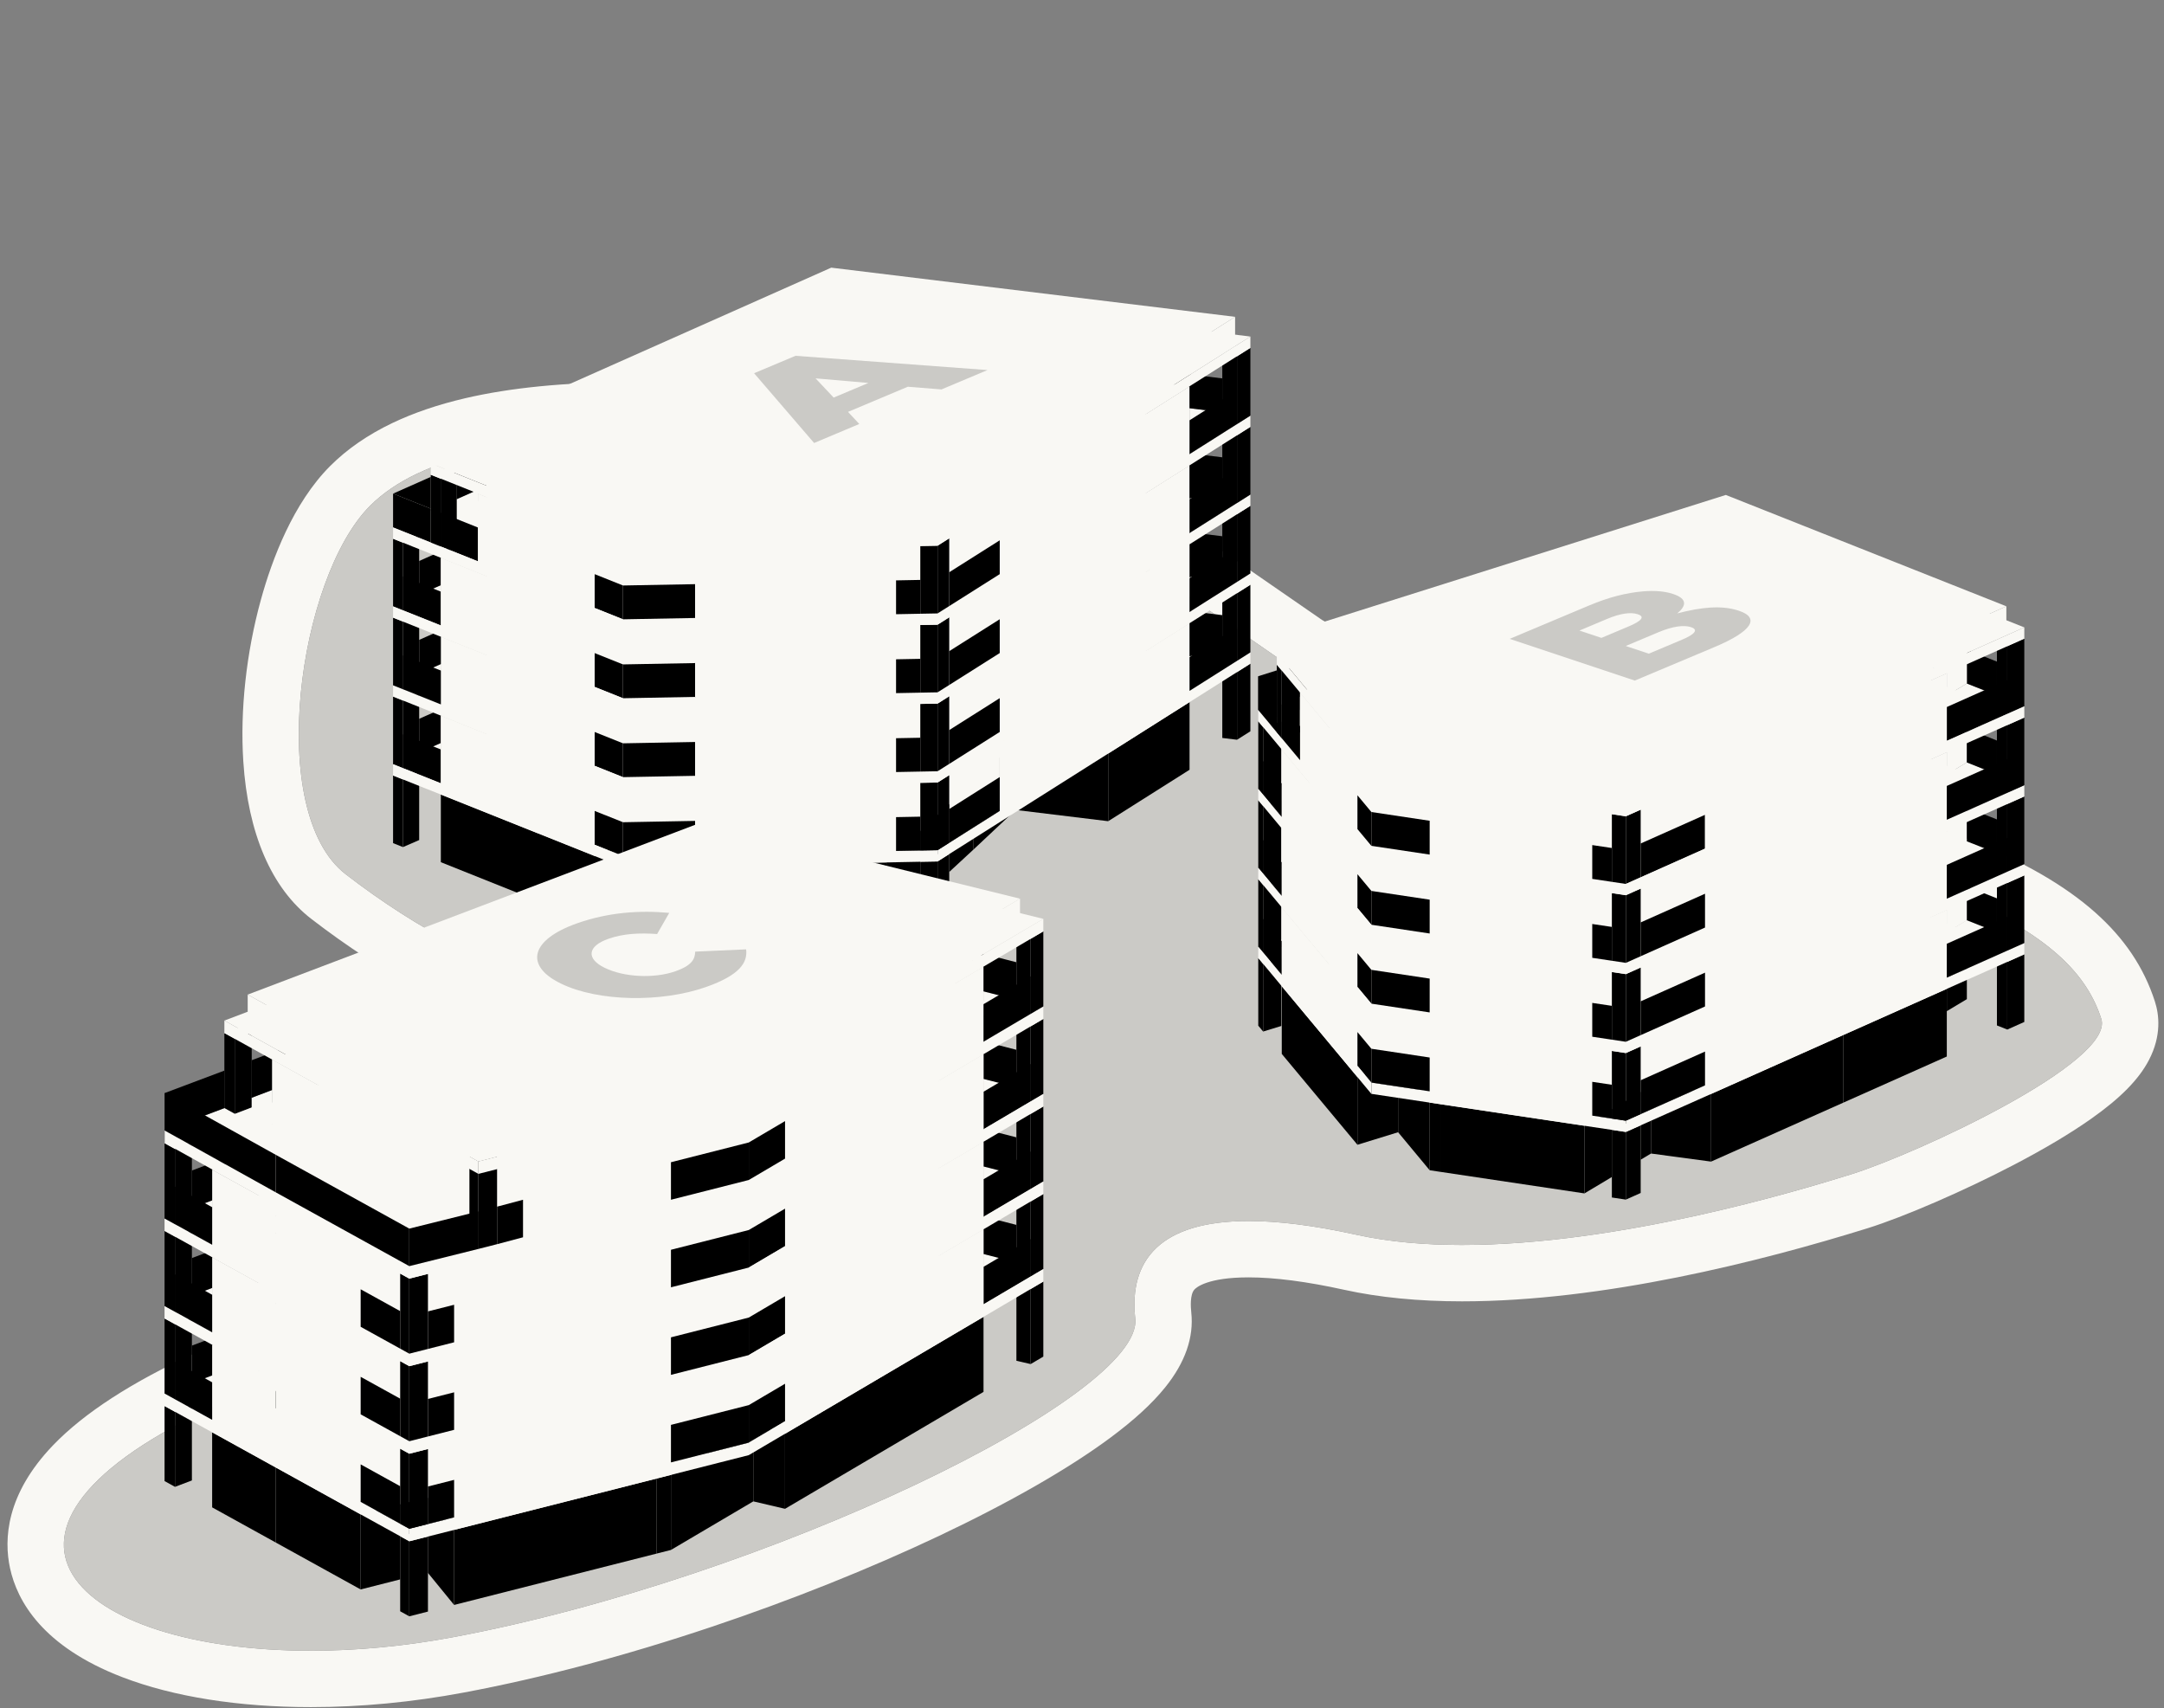 <svg version="1.1" id="facade"
     xmlns="http://www.w3.org/2000/svg"
     xmlns:xlink="http://www.w3.org/1999/xlink" x="0px" y="0px" width="1919.709px" height="1515.25px" viewBox="0 0 1919.709 1515.25" enable-background="new 0 0 1919.709 1515.25" xml:space="preserve">
    
<rect x="0" y="0" width="1919.709" height="1515.25" fill="#808080" stroke="none"/>
    
<!--
    <pattern id="pat" x="810.355" y="908.125" width="5" height="1" patternUnits="userSpaceOnUse" viewBox="5 -1 5 1" overflow="visible">
        <line opacity="0.8" stroke="#896E5A" stroke-width="10" enable-background="new" x1="5" y1="-1" x2="5" y2="0"/>
        <line stroke="#AF896E" stroke-width="5" x1="5" y1="-1" x2="5" y2="0"/>
    </pattern>    
-->
    
    <pattern id="pat" x="810.355" y="908.125" width="5" height="1" patternUnits="userSpaceOnUse" viewBox="5 -1 5 1" overflow="visible">
        <line opacity="0.8" stroke="#5E5E5A" stroke-width="10" enable-background="new" x1="5" y1="-1" x2="5" y2="0"/>
        <line stroke="#98918B" stroke-width="5" x1="5" y1="-1" x2="5" y2="0"/>
    </pattern>
    
    <g>
        <path class="no-stroke" fill="#F9F8F4" d="M557.125,389.081c170.574,0,362.267,46.509,362.267,46.509l226.919,156.777c0,0,50.532,26.917,47.619,52.843c-2.911,25.927-34.729,49.047-47.312,64.96c-12.583,15.913-32.098,55.381,8.106,73.104c25.155,11.092,62.23,15.559,95.876,15.559c20.123,0,39.013-1.598,53.399-4.33c38.442-7.303,122.576-26.543,164.357-33.049c12.968-2.021,34.061-3.52,59.703-3.52c56.979,0,136.478,7.396,199.539,32.918c91.441,37.008,124.089,74.444,136.458,112.815c12.37,38.369-163.968,119.957-222.246,138.092c-47.148,14.672-205.474,62.56-344.795,62.56c-32.891,0-64.704-2.666-93.767-9.068c-37.892-8.348-69.546-12.188-95.602-12.188c-78.577-0.002-106.245,34.926-100.562,86.483c7.569,68.658-326.377,230.453-604.794,282.619c-44.197,8.281-86.989,12.084-126.502,12.084c-209.383,0-327.208-106.701-80.857-219.035c292.84-133.526,413.267-151.291,569.859-250.494c156.594-99.198,106.366-117.063,81.397-122.696c-2.753-0.619-6.326-0.896-10.533-0.896c-33.936-0.002-109.343,18.016-132.539,18.748c-9.189,0.293-35.812,5.709-75.354,5.709c-72.625,0-188.873-18.258-321.034-120.068c-71.465-55.052-42.188-263.049,21.579-326.86C373.382,403.555,461.97,389.081,557.125,389.081 M557.129,339.081L557.129,339.081L557.129,339.081h-0.004c-55.578,0-104.212,4.772-144.55,14.182c-23.968,5.592-45.641,12.971-64.417,21.934c-21.726,10.371-40.302,23.194-55.212,38.114c-32.883,32.907-51.6,82.708-61.511,118.693c-12.99,47.164-18.529,98.06-15.599,143.314c4.161,64.235,25.042,112.583,60.386,139.809c63.654,49.035,130.364,84.791,198.275,106.273c50.729,16.047,102.297,24.184,153.271,24.184c31.039,0,54.843-2.992,69.065-4.779c3.052-0.383,6.824-0.854,8.202-0.965c12.888-0.449,30.522-3.506,58.098-8.432c2.94-0.525,6.014-1.074,9.17-1.633c-10.223,7.143-21.66,14.725-34.264,22.709c-86.207,54.61-161.762,83.668-266.331,123.883c-76.779,29.526-172.335,66.274-297.518,123.354c-56.942,25.968-99.776,53.707-127.313,82.455c-41.513,43.338-43.56,83.131-37.964,108.881c6.313,29.064,28.734,69.427,99.696,96.652c45.259,17.363,103.067,26.541,167.184,26.541c44.225,0,89.885-4.354,135.711-12.938c69.092-12.943,143.011-32.543,219.702-58.248c70.322-23.57,140.218-51.521,202.125-80.828c62.224-29.457,114.567-59.447,151.377-86.729c21.295-15.783,37.291-30.453,48.903-44.852c17.814-22.087,25.611-44.488,23.177-66.587c-0.505-4.577-1.243-15.704,2.778-20.196c1.617-1.808,11.534-10.812,48.081-10.812c23.114,0,51.66,3.707,84.845,11.021c30.841,6.795,66.009,10.237,104.521,10.237c125.092,0,264.625-35.245,359.649-64.815c32.234-10.029,85.65-33.181,129.897-56.293c26.992-14.103,49.896-27.732,68.078-40.514c26.322-18.505,42.772-35.199,51.771-52.541c11.186-21.556,9.019-40.082,5.229-51.828c-9.697-30.084-27.021-55.912-52.953-78.955c-26.988-23.98-63.733-45.199-112.336-64.868c-32.502-13.153-70.74-22.967-113.656-29.167c-42.346-6.117-80.274-7.401-104.64-7.401c-26.425,0-50.358,1.462-67.396,4.113c-27.462,4.277-70.863,13.477-109.159,21.591c-22.082,4.683-42.941,9.104-56.838,11.74c-11.549,2.195-27.609,3.453-44.069,3.453c-24.78,0-48.357-2.791-64.88-7.5c0.039-0.05,0.078-0.101,0.116-0.149c1.666-2.105,6.235-6.683,9.907-10.356c17.444-17.468,43.809-43.862,47.869-80.036c1.421-12.642-0.021-32.187-14.966-53.487c-6.481-9.239-15.197-18.337-25.906-27.039c-12.219-9.93-24.467-17.269-30.014-20.416L947.813,394.453c-5.04-3.482-10.678-6.009-16.632-7.453c-2.028-0.492-50.475-12.186-120.679-23.974C715.88,347.137,630.632,339.081,557.129,339.081L557.129,339.081L557.129,339.081z"/>
        <path class="no-stroke" fill="#CBCAC6" d="M919.393,435.59l226.919,156.777c0,0,50.532,26.917,47.619,52.843c-2.911,25.927-34.729,49.047-47.312,64.96c-12.583,15.913-32.098,55.381,8.106,73.104c40.201,17.725,110.832,18.53,149.276,11.229c38.441-7.303,122.575-26.543,164.356-33.049c41.782-6.505,167.8-7.609,259.242,29.398c91.441,37.008,124.089,74.444,136.458,112.815c12.37,38.369-163.969,119.957-222.246,138.092c-58.278,18.136-286.396,87.015-438.562,53.49c-152.159-33.522-203.73,5.641-196.159,74.295c7.567,68.66-326.378,230.453-604.795,282.621c-278.417,52.164-500.199-73.42-207.36-206.951c292.84-133.526,413.267-151.293,569.86-250.494c156.593-99.198,106.365-117.063,81.396-122.696c-24.967-5.634-117,17.024-143.072,17.852c-26.07,0.826-192.266,42.885-396.389-114.359c-71.465-55.053-42.188-263.05,21.579-326.861C454.165,322.714,919.393,435.59,919.393,435.59z"/>
    </g>
    <g class="bat" id="bat-A">
        <g class="floor" id="floor-A0">
            <g class="grey">
                <polygon fill="#F9F8F4" points="678.802,631.385 612.638,660.543 678.243,686.82 791.649,684.724 863.651,693.488 900.992,658.433"/>
                <polygon class="color2" points="863.651,693.488 900.992,658.433 900.992,718.433 863.651,753.488"/>
            </g>
            <g class="lot" id="lot-A04">
                <polygon fill="#F9F8F4" points="724.85,541.887 679.909,570.299 627.937,563.972 506.375,617.91 612.638,660.543 678.802,631.385 804.937,551.635"/>
                <polygon fill="#F9F8F4" points="684.814,545.535 700,538.861 687.864,537.385 672.788,544.071"/>
                <polygon class="color2" points="684.814,545.535 700,538.861 700,557.598 684.814,567.199"/>
                <polygon class="color2" points="672.788,544.071 684.814,545.535 684.814,567.199 679.909,570.299 672.788,569.432"/>
            </g>
            <g class="lot" id="lot-A03">
                <polygon fill="#F9F8F4" points="559.615,745.348 616.615,768.161 616.613,768.161 702.27,766.583 791.649,684.724 678.243,686.82 612.638,660.543 506.375,617.91 506.37,617.91 414.601,658.63 444.099,671.025 391.073,704.795 527.535,759.307"/>
                <polygon class="color2" points="559.615,805.348 559.615,745.348 527.535,759.307 527.535,819.307"/>
                <polygon class="color2" points="559.615,745.348 616.615,768.161 616.615,828.161 559.615,805.348"/>
                <polygon class="color2" points="414.601,658.63 444.099,671.025 414.601,689.812"/>
                <polygon class="color2" points="391.073,704.795 391.073,764.795 527.535,819.307 527.535,759.307"/>
                <polygon class="color2" points="702.27,766.583 702.27,826.583 616.615,828.161 616.615,768.161"/>
                <polygon fill="#F9F8F4" points="371.861,685.152 362.842,681.595 348.701,687.867 357.482,691.375"/>
                <polygon class="color2" points="348.701,687.867 357.482,691.375 357.482,751.375 348.701,747.867"/>
                <polygon class="color2" points="357.482,691.375 371.861,685.152 371.861,745.152 357.482,751.375"/>
            </g>
            <g class="lot" id="lot-A02">
                <polygon fill="#F9F8F4" points="791.649,684.724 863.651,693.488 786.369,764.975 702.27,766.583"/>
                <polygon class="color2" points="863.651,693.488 863.651,753.488 842.073,773.448 842.073,757.592 826.823,757.812 816.406,764.399 816.406,797.19 786.369,824.975 786.369,764.975"/>
                <polygon class="color2" points="702.27,766.583 786.369,764.975 786.369,824.975 702.27,826.583"/>
                <polygon fill="#F9F8F4" points="842.073,757.592 831.735,764.129 816.406,764.399 826.823,757.812"/>
                <polygon class="color2" points="842.073,757.592 842.073,817.592 831.735,824.129 831.735,764.129"/>
                <polygon class="color2" points="816.406,824.399 816.406,764.399 831.735,764.129 831.735,824.129"/>
            </g>
            <g class="lot" id="lot-A01">
                <polygon fill="#F9F8F4" points="1055.262,622.801 997.72,615.795 1036.682,579.845 804.937,551.635 678.802,631.385 983.099,668.427"/>
                <polygon class="color2" points="1055.262,622.801 1055.262,682.801 983.099,728.427 983.099,668.427"/>
                <polygon class="color2" points="997.72,615.795 1036.682,579.845 1036.682,620.539"/>
                <polygon class="color2" points="900.992,658.433 983.099,668.427 983.099,728.427 900.992,718.433"/>
                <polygon fill="#F9F8F4" points="1084.311,594.582 1097.377,596.173 1109.233,588.677 1096.162,587.086"/>
                <polygon class="color2" points="1109.233,588.677 1109.233,648.677 1097.377,656.173 1097.377,596.173"/>
                <polygon class="color2" points="1084.311,654.582 1097.377,656.173 1097.377,596.173 1084.311,594.582"/>
            </g>
        </g>
        <g class="floor" id="floor-A1">
            <g class="grey">
                <polygon fill="#F9F8F4" points="678.802,561.385 612.638,590.543 678.243,616.82 791.649,614.724 829.346,579.71"/>
            </g>
            <g class="lot" id="lot-A12">
                <polygon fill="#F9F8F4" points="842.073,687.592 831.735,694.129 816.406,694.399 826.823,687.812"/>
                <polygon fill="#F9F8F4" points="901.482,588.493 829.346,579.71 791.649,614.724 702.27,696.582 786.369,694.976 794.901,694.812 831.895,660.263 886.877,659.265 983.099,598.427"/>
                <polygon fill="#F9F8F4" points="794.901,754.812 816.406,734.726 816.406,694.399 826.823,687.812 831.735,687.592 831.735,660.263 794.901,694.812"/>
                <polygon fill="#F9F8F4" points="831.895,660.263 886.877,659.265 886.877,719.265 842.073,720.078 842.073,687.592 831.735,687.592"/>
                <polygon fill="#F9F8F4" points="842.073,720.078 886.877,719.265 842.073,747.592"/>
                <polygon fill="#F9F8F4" points="816.406,734.726 816.406,754.399 794.901,754.812"/>
                <polygon fill="#F9F8F4" points="816.406,754.399 816.406,754.399 794.901,754.812 794.901,694.812 702.27,696.582 702.27,766.583 794.901,764.811 816.406,764.399 831.735,764.129 831.735,754.129"/>
                <polygon fill="#F9F8F4" points="886.877,659.265 886.877,719.265 842.073,747.592 842.073,747.592 831.735,754.129 831.735,764.129 842.073,757.592 886.877,729.265 983.099,668.427 983.099,598.427"/>
                <polygon class="color2" points="794.901,724.812 816.406,724.399 816.406,754.399 794.901,754.812"/>
                <polygon class="color2" points="886.877,689.265 886.877,719.265 842.073,747.592 842.073,717.592"/>
                <polygon class="color2" points="831.735,694.111 816.406,694.381 816.406,754.399 831.735,754.111"/>
                <polygon class="color2" points="831.735,694.111 842.073,687.574 842.073,747.592 831.735,754.111"/>
            </g>
            <g class="lot" id="lot-A15">
                <polygon fill="#F9F8F4" points="724.85,471.887 679.909,500.299 627.937,493.972 506.375,547.91 612.638,590.543 678.802,561.385 804.937,481.635"/>
                <polygon fill="#F9F8F4" points="684.814,475.535 700,468.861 687.864,467.385 672.788,474.071"/>
                <polygon class="color2" points="684.814,475.535 700,468.861 700,487.598 684.814,497.199"/>
                <polygon class="color2" points="672.788,474.071 684.814,475.535 684.814,497.199 679.909,500.299 672.788,499.432"/>
            </g>
            <g class="lot" id="lot-A11">
                <polygon fill="#F9F8F4" points="1084.311,524.582 1097.377,526.173 1109.233,518.677 1096.162,517.086"/>
                <polygon fill="#F9F8F4" points="1055.262,552.801 997.72,545.795 1036.682,509.845 804.937,481.635 678.802,561.385 983.099,598.427"/>
                <polygon class="color2" points="1084.311,584.582 1097.377,586.173 1097.377,526.173 1084.311,524.582"/>
                <polygon fill="#F9F8F4" points="1036.682,509.845 997.72,545.795 1036.682,550.539"/>
                <polygon fill="#F9F8F4" points="1055.262,582.107 1084.311,575.644 1084.311,584.582 1097.377,586.173 1055.262,612.801"/>
                <polygon fill="#F9F8F4" points="1097.377,586.173 1097.377,586.173 1055.262,612.801 1055.262,552.801 983.099,598.427 983.099,668.427 1055.262,622.801 1097.377,596.173 1109.233,588.677 1109.233,578.677"/>
                <polygon class="color2" points="1084.311,575.644 1084.311,545.644 1036.682,539.833 1036.682,550.539 1055.262,552.801 1055.262,582.107"/>
                <polygon class="color2" points="1055.262,612.801 1055.262,582.801 1097.377,556.173 1097.377,586.173"/>
                <polygon class="color2" points="1109.233,518.659 1109.233,578.659 1097.377,586.173 1097.377,526.155"/>
            </g>
            <g class="lot" id="lot-A14">
                <polygon fill="#F9F8F4" points="371.861,615.152 362.842,611.595 348.701,617.867 357.482,621.375"/>
                <polygon fill="#F9F8F4" points="612.638,590.543 506.375,547.91 506.37,547.91 414.601,588.63 444.099,601.025 391.073,634.795 527.535,689.307 559.615,675.348 570.552,670.426 563.522,667.923 638.149,634.913 630.641,631.824 670.736,613.813"/>
                <polygon class="color2" points="357.482,621.375 371.861,615.152 371.861,675.152 357.482,681.375"/>
                <polygon fill="#F9F8F4" points="414.601,588.63 444.099,601.025 414.601,619.812"/>
                <polygon fill="#F9F8F4" points="559.615,675.348 559.615,735.348 527.535,749.307 527.535,689.307"/>
                <path fill="#F9F8F4" d="M371.861,667.593v7.561c0,0-14.063,6.024-14.379,6.223c-0.311,0.197,33.592,13.421,33.592,13.421V659.07L371.861,667.593z"/>
                <polygon class="color2" points="391.073,659.068 391.073,634.795 414.601,619.812 414.601,618.608 371.861,637.593 371.861,667.593"/>
                <polygon class="color2" points="357.482,681.375 357.482,651.375 391.073,664.795 391.073,694.795"/>
                <polygon class="color2" points="357.482,621.375 357.482,681.375 348.701,677.867 348.701,617.867"/>
                <polygon fill="#F9F8F4" points="527.535,749.307 527.535,689.307 391.073,634.795 391.073,694.795 357.482,681.375 348.701,677.867 348.701,687.867 357.482,691.375 391.073,704.795 527.535,759.307"/>
            </g>
            <g class="lot" id="lot-A13">
                <path fill="#F9F8F4" d="M616.615,768.161h-0.004H616.615z"/>
                <path fill="#F9F8F4" d="M616.615,698.161h-0.004H616.615z"/>
                <polygon fill="#F9F8F4" points="670.736,613.813 630.641,631.824 638.149,634.913 563.522,667.923 570.552,670.426 559.615,675.348 616.615,698.161 702.27,696.582 791.649,614.724 678.243,616.82"/>
                <polygon fill="#F9F8F4" points="559.615,675.348 616.615,698.161 616.615,758.161 559.615,735.348"/>
                <polygon fill="#F9F8F4" points="527.535,749.307 552.651,759.342 616.615,758.161 559.615,735.348"/>
                <polygon fill="#F9F8F4" points="616.615,698.161 616.615,758.161 552.651,759.342 552.651,769.342 616.615,768.161 702.27,766.583 702.27,696.582"/>
                <polygon class="color2" points="616.615,758.161 616.615,728.161 552.651,729.342 552.651,759.342"/>
                <polygon class="color2" points="527.535,719.307 552.651,729.342 552.651,759.342 527.535,749.307"/>
                <polygon fill="#F9F8F4" points="552.651,769.342 552.651,759.342 527.535,749.307 527.535,759.307"/>
            </g>
        </g>
        <g class="floor" id="floor-A2">
            <g class="grey">
                <polygon fill="#F9F8F4" points="678.802,491.385 612.638,520.543 678.243,546.82 791.649,544.724 829.346,509.71"/>
            </g>
            <g class="lot" id="lot-A25">
                <polygon fill="#F9F8F4" points="724.85,401.887 679.909,430.299 627.937,423.972 506.375,477.91 612.638,520.543 678.802,491.385 804.937,411.635"/>
                <polygon fill="#F9F8F4" points="684.814,405.535 700,398.861 687.864,397.385 672.788,404.071"/>
                <polygon class="color2" points="684.814,405.535 700,398.861 700,417.598 684.814,427.199"/>
                <polygon class="color2" points="672.788,404.071 684.814,405.535 684.814,427.199 679.909,430.299 672.788,429.432"/>
            </g>
            <g class="lot" id="lot-A22">
                <polygon fill="#F9F8F4" points="842.073,617.592 831.735,624.129 816.406,624.399 826.823,617.812"/>
                <polygon fill="#F9F8F4" points="901.482,518.493 829.346,509.71 791.649,544.724 702.27,626.582 786.369,624.976 794.901,624.812 831.895,590.263 886.877,589.265 983.099,528.427"/>
                <polygon fill="#F9F8F4" points="794.901,684.812 816.406,664.726 816.406,624.399 826.823,617.812 831.735,617.592 831.735,590.263 794.901,624.812"/>
                <polygon fill="#F9F8F4" points="831.895,590.263 886.877,589.265 886.877,649.265 842.073,650.078 842.073,617.592 831.735,617.592"/>
                <polygon fill="#F9F8F4" points="842.073,650.078 886.877,649.265 842.073,677.592"/>
                <polygon fill="#F9F8F4" points="816.406,664.726 816.406,684.399 794.901,684.812"/>
                <polygon fill="#F9F8F4" points="816.406,684.399 816.406,684.399 794.901,684.812 794.901,624.812 702.27,626.582 702.27,696.582 794.901,694.812 816.406,694.399 831.735,694.129 831.735,684.129"/>
                <polygon fill="#F9F8F4" points="886.877,589.265 886.877,649.265 842.073,677.592 842.073,677.592 831.735,684.129 831.735,694.129 842.073,687.592 886.877,659.265 983.099,598.427 983.099,528.427"/>
                <polygon class="color2" points="794.901,654.812 816.406,654.399 816.406,684.399 794.901,684.812"/>
                <polygon class="color2" points="886.877,619.265 886.877,649.265 842.073,677.592 842.073,647.592"/>
                <polygon class="color2" points="831.735,624.111 816.406,624.381 816.406,684.399 831.735,684.111"/>
                <polygon class="color2" points="831.735,624.111 842.073,617.574 842.073,677.592 831.735,684.111"/>
            </g>
            <g class="lot" id="lot-A21">
                <polygon fill="#F9F8F4" points="1084.311,454.582 1097.377,456.173 1109.233,448.677 1096.162,447.086"/>
                <polygon fill="#F9F8F4" points="1055.262,482.801 997.72,475.795 1036.682,439.845 804.937,411.635 678.802,491.385 983.099,528.427"/>
                <polygon class="color2" points="1084.311,514.582 1097.377,516.173 1097.377,456.173 1084.311,454.582"/>
                <polygon fill="#F9F8F4" points="1036.682,439.845 997.72,475.795 1036.682,480.539"/>
                <polygon fill="#F9F8F4" points="1055.262,512.107 1084.311,505.644 1084.311,514.582 1097.377,516.173 1055.262,542.801"/>
                <polygon fill="#F9F8F4" points="1097.377,516.173 1097.377,516.173 1055.262,542.801 1055.262,482.801 983.099,528.427 983.099,598.427 1055.262,552.801 1097.377,526.173 1109.233,518.677 1109.233,508.677"/>
                <polygon class="color2" points="1084.311,505.644 1084.311,475.644 1036.682,469.833 1036.682,480.539 1055.262,482.801 1055.262,512.107"/>
                <polygon class="color2" points="1055.262,542.801 1055.262,512.801 1097.377,486.173 1097.377,516.173"/>
                <polygon class="color2" points="1109.233,448.659 1109.233,508.659 1097.377,516.173 1097.377,456.155"/>
            </g>
            <g class="lot" id="lot-A24">
                <polygon fill="#F9F8F4" points="371.861,545.152 362.842,541.595 348.701,547.867 357.482,551.375"/>
                <polygon fill="#F9F8F4" points="612.638,520.543 506.375,477.91 506.37,477.91 414.601,518.63 444.099,531.025 391.073,564.795 527.535,619.307 559.615,605.348 570.552,600.426 563.522,597.923 638.149,564.913 630.641,561.824 670.736,543.813"/>
                <polygon class="color2" points="357.482,551.375 371.861,545.152 371.861,605.152 357.482,611.375"/>
                <polygon fill="#F9F8F4" points="414.601,518.63 444.099,531.025 414.601,549.812"/>
                <polygon fill="#F9F8F4" points="559.615,605.348 559.615,665.348 527.535,679.307 527.535,619.307"/>
                <path fill="#F9F8F4" d="M371.861,597.593v7.561c0,0-14.063,6.024-14.379,6.223c-0.311,0.197,33.592,13.421,33.592,13.421V589.07L371.861,597.593z"/>
                <polygon fill="#F9F8F4" points="527.535,619.307 391.073,564.795 391.073,624.795 357.482,611.375 348.701,607.867 348.701,617.867 357.482,621.375 391.073,634.795 527.535,689.307 527.535,679.307"/>
                <polygon class="color2" points="391.073,589.068 391.073,564.795 414.601,549.812 414.601,548.608 371.861,567.593 371.861,597.593"/>
                <polygon class="color2" points="357.482,611.375 357.482,581.375 391.073,594.795 391.073,624.795"/>
                <polygon class="color2" points="357.482,551.375 357.482,611.375 348.701,607.867 348.701,547.867"/>
            </g>
            <g class="lot" id="lot-A23">
                <path fill="#F9F8F4" d="M616.615,698.161h-0.004H616.615z"/>
                <path fill="#F9F8F4" d="M616.615,628.161h-0.004H616.615z"/>
                <polygon fill="#F9F8F4" points="670.736,543.813 630.641,561.824 638.149,564.913 563.522,597.923 570.552,600.426 559.615,605.348 616.615,628.161 702.27,626.582 791.649,544.724 678.243,546.82"/>
                <polygon fill="#F9F8F4" points="559.615,605.348 616.615,628.161 616.615,688.161 559.615,665.348"/>
                <polygon fill="#F9F8F4" points="527.535,679.307 552.651,689.342 616.615,688.161 559.615,665.348"/>
                <polygon fill="#F9F8F4" points="616.615,628.161 616.615,688.161 552.651,689.342 552.651,699.342 616.615,698.161 702.27,696.582 702.27,626.582"/>
                <polygon class="color2" points="616.615,688.161 616.615,658.161 552.651,659.342 552.651,689.342"/>
                <polygon class="color2" points="527.535,649.307 552.651,659.342 552.651,689.342 527.535,679.307"/>
                <polygon fill="#F9F8F4" points="552.651,699.342 552.651,689.342 527.535,679.307 527.535,689.307"/>
            </g>
        </g>
        <g class="floor" id="floor-A3">
            <g class="grey">
                <polygon fill="#F9F8F4" points="678.802,421.385 612.638,450.543 678.243,476.82 791.649,474.724 829.346,439.71"/>
            </g>
            <g class="lot" id="lot-A35">
                <polygon fill="#F9F8F4" points="724.85,331.887 679.909,360.299 627.937,353.972 506.375,407.91 612.638,450.543 678.802,421.385 804.937,341.635"/>
                <polygon fill="#F9F8F4" points="684.814,335.535 700,328.861 687.864,327.385 672.788,334.071"/>
                <polygon class="color2" points="684.814,335.535 700,328.861 700,347.598 684.814,357.199"/>
                <polygon class="color2" points="672.788,334.071 684.814,335.535 684.814,357.199 679.909,360.299 672.788,359.432"/>
            </g>
            <g class="lot" id="lot-A32">
                <polygon fill="#F9F8F4" points="842.073,547.592 831.735,554.129 816.406,554.399 826.823,547.812"/>
                <polygon fill="#F9F8F4" points="901.482,448.493 829.346,439.71 791.649,474.724 702.27,556.582 786.369,554.976 794.901,554.812 831.895,520.263 886.877,519.265 983.099,458.427"/>
                <polygon fill="#F9F8F4" points="794.901,614.812 816.406,594.726 816.406,554.399 826.823,547.812 831.735,547.592 831.735,520.263 794.901,554.812"/>
                <polygon fill="#F9F8F4" points="831.895,520.263 886.877,519.265 886.877,579.265 842.073,580.078 842.073,547.592 831.735,547.592"/>
                <polygon fill="#F9F8F4" points="842.073,580.078 886.877,579.265 842.073,607.592"/>
                <polygon fill="#F9F8F4" points="816.406,594.726 816.406,614.399 794.901,614.812"/>
                <polygon fill="#F9F8F4" points="816.406,614.399 816.406,614.399 794.901,614.812 794.901,554.812 702.27,556.582 702.27,626.582 794.901,624.812 816.406,624.399 831.735,624.129 831.735,614.129"/>
                <polygon fill="#F9F8F4" points="886.877,519.265 886.877,579.265 842.073,607.592 842.073,607.592 831.735,614.129 831.735,624.129 842.073,617.592 886.877,589.265 983.099,528.427 983.099,458.427"/>
                <polygon class="color2" points="794.901,584.812 816.406,584.399 816.406,614.399 794.901,614.812"/>
                <polygon class="color2" points="886.877,549.265 886.877,579.265 842.073,607.592 842.073,577.592"/>
                <polygon class="color2" points="831.735,554.111 816.406,554.381 816.406,614.399 831.735,614.111"/>
                <polygon class="color2" points="831.735,554.111 842.073,547.574 842.073,607.592 831.735,614.111"/>
            </g>
            <g class="lot" id="lot-A31">
                <polygon fill="#F9F8F4" points="1084.311,384.582 1097.377,386.173 1109.233,378.677 1096.162,377.086"/>
                <polygon fill="#F9F8F4" points="1055.262,412.801 997.72,405.795 1036.682,369.845 804.937,341.635 678.802,421.385 983.099,458.427"/>
                <polygon class="color2" points="1084.311,444.582 1097.377,446.173 1097.377,386.173 1084.311,384.582"/>
                <polygon fill="#F9F8F4" points="1036.682,369.845 997.72,405.795 1036.682,410.539"/>
                <polygon fill="#F9F8F4" points="1055.262,442.107 1084.311,435.644 1084.311,444.582 1097.377,446.173 1055.262,472.801"/>
                <polygon fill="#F9F8F4" points="1097.377,446.173 1097.377,446.173 1055.262,472.801 1055.262,412.801 983.099,458.427 983.099,528.427 1055.262,482.801 1097.377,456.173 1109.233,448.677 1109.233,438.677"/>
                <polygon class="color2" points="1084.311,435.644 1084.311,405.644 1036.682,399.833 1036.682,410.539 1055.262,412.801 1055.262,442.107"/>
                <polygon class="color2" points="1055.262,472.801 1055.262,442.801 1097.377,416.173 1097.377,446.173"/>
                <polygon class="color2" points="1109.233,378.659 1109.233,438.659 1097.377,446.173 1097.377,386.155"/>
            </g>
            <g class="lot" id="lot-A34">
                <polygon fill="#F9F8F4" points="371.861,475.152 362.842,471.595 348.701,477.867 357.482,481.375"/>
                <polygon fill="#F9F8F4" points="612.638,450.543 506.375,407.91 506.37,407.91 414.601,448.63 444.099,461.025 391.073,494.795 527.535,549.307 559.615,535.348 570.552,530.426 563.522,527.923 638.149,494.913 630.641,491.824 670.736,473.813"/>
                <polygon class="color2" points="357.482,481.375 371.861,475.152 371.861,535.152 357.482,541.375"/>
                <polygon fill="#F9F8F4" points="414.601,448.63 444.099,461.025 414.601,479.812"/>
                <polygon fill="#F9F8F4" points="559.615,535.348 559.615,595.348 527.535,609.307 527.535,549.307"/>
                <path fill="#F9F8F4" d="M371.861,527.593v7.561c0,0-14.063,6.024-14.379,6.223c-0.311,0.197,33.592,13.421,33.592,13.421V519.07L371.861,527.593z"/>
                <polygon class="color2" points="391.073,519.068 391.073,494.795 414.601,479.812 414.601,478.608 371.861,497.593 371.861,527.593"/>
                <polygon class="color2" points="357.482,541.375 357.482,511.375 391.073,524.795 391.073,554.795"/>
                <polygon class="color2" points="357.482,481.375 357.482,541.375 348.701,537.867 348.701,477.867"/>
                <polygon fill="#F9F8F4" points="527.535,549.307 391.073,494.795 391.073,554.795 357.482,541.375 348.701,537.867 348.701,547.867 357.482,551.375 391.073,564.795 527.535,619.307 527.535,609.307"/>
            </g>
            <g class="lot" id="lot-A33">
                <path fill="#F9F8F4" d="M616.615,628.161h-0.004H616.615z"/>
                <path fill="#F9F8F4" d="M616.615,558.161h-0.004H616.615z"/>
                <polygon fill="#F9F8F4" points="670.736,473.813 630.641,491.824 638.149,494.913 563.522,527.923 570.552,530.426 559.615,535.348 616.615,558.161 702.27,556.582 791.649,474.724 678.243,476.82"/>
                <polygon fill="#F9F8F4" points="559.615,535.348 616.615,558.161 616.615,618.161 559.615,595.348"/>
                <polygon fill="#F9F8F4" points="527.535,609.307 552.651,619.342 616.615,618.161 559.615,595.348"/>
                <polygon fill="#F9F8F4" points="616.615,558.161 616.615,618.161 552.651,619.342 552.651,629.342 616.615,628.161 702.27,626.582 702.27,556.582"/>
                <polygon class="color2" points="616.615,618.161 616.615,588.161 552.651,589.342 552.651,619.342"/>
                <polygon class="color2" points="527.535,579.307 552.651,589.342 552.651,619.342 527.535,609.307"/>
                <polygon fill="#F9F8F4" points="552.651,629.342 552.651,619.342 527.535,609.307 527.535,619.307"/>
            </g>
        </g>
        <g class="floor" id="floor-A4">
            <g class="grey">
                <polygon fill="#F9F8F4" points="678.802,351.367 612.638,380.525 678.243,406.802 791.649,404.706 829.346,369.692"/>
            </g>
            <g class="lot" id="lot-A43">
                <polygon fill="#F9F8F4" points="734.013,271.506 749.202,264.832 737.063,263.355 721.99,270.042"/>
                <polygon fill="#F9F8F4" points="771.757,267.58 726.817,295.992 677.496,289.989 605.781,322.057 678.802,351.367 829.346,369.692 846.906,371.832 973.043,292.08"/>
                <polygon class="color2" points="749.202,264.832 749.202,281.982 734.013,291.442 734.013,271.506"/>
                <polygon class="color2" points="734.013,271.506 722.08,270.054 722.08,295.416 726.817,295.992 734.013,291.442"/>
            </g>
            <g class="lot" id="lot-A42">
                <polygon fill="#F9F8F4" points="405.296,418.479 396.275,414.921 382.136,421.195 390.914,424.703"/>
                <polygon fill="#F9F8F4" points="559.615,465.33 616.615,488.143 616.613,488.143 702.27,486.564 791.649,404.706 678.243,406.802 612.638,380.525 678.802,351.367 605.781,322.057 605.779,322.057 446.547,392.397 476.656,404.56 424.017,437.938 527.535,479.289"/>
                <polygon fill="#F9F8F4" points="559.615,465.33 616.615,488.143 616.615,548.143 559.615,525.33"/>
                <polygon fill="#F9F8F4" points="559.615,465.33 559.615,525.33 527.535,539.289 527.535,479.289"/>
                <polygon class="color2" points="405.296,418.479 405.296,478.479 390.914,484.703 390.914,424.703"/>
                <polygon fill="#F9F8F4" points="382.136,453.015 382.136,481.195 348.701,467.849"/>
                <polygon fill="#F9F8F4" points="444.889,424.703 424.017,437.938 424.017,497.938 390.914,484.703 405.296,478.479 405.296,442.739"/>
                <polygon fill="#F9F8F4" points="446.547,392.397 476.656,404.56 446.547,423.652"/>
                <polygon fill="#F9F8F4" points="527.535,539.289 552.651,549.324 616.615,548.143 559.615,525.33"/>
                <polygon fill="#F9F8F4" points="616.615,488.143 616.615,548.143 552.651,549.324 552.651,559.324 616.615,558.143 702.27,556.564 702.27,486.564"/>
                <polygon class="color2" points="616.615,548.161 616.615,518.161 552.651,519.342 552.651,549.342"/>
                <polygon class="color2" points="527.535,509.307 552.651,519.342 552.651,549.342 527.535,539.307"/>
                <polygon class="color2" points="382.136,423.015 382.136,451.195 348.701,437.849"/>
                <polygon class="color2" points="348.701,467.849 382.136,481.206 382.136,451.195 348.701,437.849"/>
                <polygon class="color2" points="390.914,454.703 424.017,467.938 424.017,497.938 390.914,484.713"/>
                <polygon class="color2" points="446.547,394.5 446.547,423.652 444.889,424.703 424.017,434.433 405.296,442.739 405.296,418.479 398.466,415.786"/>
                <polygon fill="#F9F8F4" points="527.535,539.289 527.535,479.289 424.017,437.938 424.017,497.938 390.914,484.713 382.136,481.206 348.701,467.849 348.701,477.867 424.017,507.938 527.535,549.289 552.651,559.324 552.651,549.324"/>
                <polygon class="color2" points="382.136,421.195 382.136,481.206 390.914,484.713 390.914,424.703"/>
            </g>
            <g class="lot" id="lot-A41">
                <polygon fill="#F9F8F4" points="1084.311,314.564 1097.377,316.155 1109.233,308.659 1096.162,307.068"/>
                <polygon fill="#F9F8F4" points="794.901,484.793 831.895,450.245 886.877,449.247 1055.262,342.783 997.72,335.777 1036.682,299.827 973.043,292.08 846.906,371.832 829.346,369.692 791.649,404.706 702.27,486.564"/>
                <polygon fill="#F9F8F4" points="842.073,477.574 831.735,484.111 816.406,484.381 826.823,477.794"/>
                <polygon class="color2" points="1084.311,374.564 1097.377,376.155 1097.377,316.155 1084.311,314.564"/>
                <polygon fill="#F9F8F4" points="1055.262,362.089 1084.311,365.625 1084.311,374.564 1097.377,376.155 1055.262,402.783"/>
                <polygon fill="#F9F8F4" points="794.901,544.793 816.406,524.708 816.406,484.381 826.823,477.794 831.735,477.574 831.735,450.245 794.901,484.793"/>
                <polygon fill="#F9F8F4" points="831.895,450.245 886.877,449.247 886.877,509.247 842.073,510.06 842.073,477.574 831.735,477.574"/>
                <polygon fill="#F9F8F4" points="842.073,510.06 886.877,509.247 842.073,537.574"/>
                <polygon fill="#F9F8F4" points="816.406,524.708 816.406,544.381 794.901,544.793"/>
                <polygon fill="#F9F8F4" points="816.406,544.381 794.901,544.793 794.901,484.793 702.27,486.564 702.27,556.564 794.901,554.793 816.406,554.399 831.735,554.111 831.735,544.111"/>
                <polygon fill="#F9F8F4" points="1097.377,376.155 1055.262,402.783 1055.262,342.783 886.877,449.247 886.877,509.247 842.073,537.574 831.735,544.111 831.735,554.111 842.073,547.574 886.877,519.247 1055.262,412.783 1097.377,386.155 1109.233,378.659 1109.233,368.659"/>
                <polygon class="color2" points="794.901,514.812 816.406,514.399 816.406,544.399 794.901,544.812"/>
                <polygon class="color2" points="886.877,479.265 886.877,509.265 842.073,537.592 842.073,507.592"/>
                <polygon class="color2" points="1084.311,365.644 1084.311,335.644 1036.682,329.833 1036.682,340.539 1055.262,342.801 1055.262,362.107"/>
                <polygon class="color2" points="1055.262,402.801 1055.262,372.801 1097.377,346.173 1097.377,376.173"/>
                <polygon class="color2" points="831.735,484.111 816.406,484.381 816.406,544.399 831.735,544.111"/>
                <polygon class="color2" points="831.735,484.111 842.073,477.574 842.073,537.592 831.735,544.111"/>
                <polygon class="color2" points="1109.233,308.659 1109.233,368.659 1097.377,376.173 1097.377,316.155"/>
                <polygon fill="#F9F8F4" points="1036.682,299.827 997.72,335.777 1036.682,340.539"/>
            </g>
        </g>
        <g class="floor" id="floor-A5">
            <g>
                <polygon fill="#F9F8F4" points="382.136,421.044 552.651,489.173 552.651,479.173 382.136,411.044"/>
                <polygon fill="#F9F8F4" points="831.735,483.959 831.735,473.959 552.651,479.173 552.651,489.173"/>
                <polygon fill="#F9F8F4" points="1109.233,298.508 1109.233,308.508 831.735,483.959 831.735,473.959"/>
                <polygon fill="#F9F8F4" points="737.063,253.204 1109.233,298.508 831.735,473.959 552.651,479.173 382.136,411.044"/>
                <polygon fill="#F9F8F4" points="1095.678,301.032 1095.678,281.032 828.528,449.94 828.528,469.94"/>
                <polygon fill="#F9F8F4" points="395.694,389.371 559.851,454.959 559.851,474.959 395.694,409.371"/>
                <polygon fill="#F9F8F4" points="828.528,449.94 828.528,469.94 559.851,474.959 559.851,454.959"/>
                <polygon fill="#F9F8F4" points="737.387,237.417 1095.678,281.032 828.528,449.94 559.851,454.959 395.694,389.371"/>
                <path class="no-stroke" fill="#CBCAC6" d="M668.969,331.064l36.74-15.45l170.327,12.637l-40.864,17.184l-29.842-2.392l-53.047,22.306l9.996,10.737l-40.08,16.854L668.969,331.064z M770.389,339.69l-46.877-4.072l16.031,17.043L770.389,339.69z"/>
            </g>
        </g>
    </g>
    <g class="bat" id="bat-B">
        <g class="floor" id="floor-B0">
            <g class="grey">
                <polygon fill="#F9F8F4" points="1392.479,798.676 1421.355,833.293 1526.898,875.26 1470.615,909.217 1378.903,895.459 1323.445,828.567"/>
                <polygon fill="#F9F8F4" points="1582.031,761.67 1421.355,833.293 1392.479,798.676 1525.774,739.344"/>
            </g>
            <g class="lot" id="lot-B02">
                <polygon fill="#F9F8F4" points="1455.465,998.202 1442.297,1004.075 1429.906,1002.202 1443.181,996.286"/>
                <polygon fill="#F9F8F4" points="1517.911,970.366 1635.11,918.124 1577.779,895.372 1577.436,895.235 1526.898,875.26 1470.615,909.217 1386.127,896.545 1345.854,921.315 1368.896,925.479 1277.768,979.458 1405.603,998.579 1464.623,963.202"/>
                <polygon class="color2" points="1277.768,979.458 1405.603,998.579 1405.603,1058.579 1277.768,1039.458"/>
                <polygon class="color2" points="1455.465,998.202 1455.465,1058.202 1442.297,1064.075 1442.297,1004.075"/>
                <polygon class="color2" points="1429.906,1002.202 1442.297,1004.075 1442.297,1064.075 1429.906,1062.202"/>
                <polygon class="color2" points="1635.11,918.124 1635.11,978.124 1517.911,1030.366 1517.911,970.366"/>
                <polygon class="color2" points="1517.911,970.366 1517.911,1030.366 1464.623,1023.202 1464.623,963.202"/>
                <polygon class="color2" points="1405.603,1058.579 1405.603,998.579 1464.623,963.202 1464.623,1023.202 1455.465,1028.69 1455.465,998.202 1443.181,996.286 1429.906,1002.202 1429.906,1044.01"/>
            </g>
            <g class="lot" id="lot-B01">
                <polygon fill="#F9F8F4" points="1727.033,877.143 1686.613,861.102 1744.821,826.272 1582.031,761.67 1421.355,833.293 1635.11,918.124"/>
                <polygon class="color2" points="1727.033,877.143 1727.033,937.143 1635.11,978.124 1635.11,918.124"/>
                <polygon class="color2" points="1744.821,826.272 1744.821,886.272 1727.033,896.917 1727.033,877.143 1686.613,861.102"/>
                <polygon fill="#F9F8F4" points="1771.5,849.588 1780.681,853.229 1795.782,846.499 1786.604,842.854"/>
                <polygon class="color2" points="1795.782,846.499 1795.782,906.499 1780.681,913.229 1780.681,853.229"/>
                <polygon class="color2" points="1771.5,849.588 1780.681,853.229 1780.681,913.229 1771.5,909.588"/>
            </g>
            <g class="lot" id="lot-B03">
                <polygon fill="#F9F8F4" points="1136.688,850.049 1132.216,844.776 1116.226,849.807 1120.545,854.995"/>
                <polygon fill="#F9F8F4" points="1240.276,944.321 1268.285,978.036 1268.281,978.036 1277.768,979.458 1369.766,925.051 1345.854,921.315 1386.127,896.545 1378.903,895.459 1346.679,856.631 1294.543,793.661 1294.538,793.663 1190.75,826.344 1204.798,844.454 1137.069,874.836 1204.2,955.436"/>
                <polygon class="color2" points="1116.226,849.807 1116.226,909.809 1120.545,914.995 1120.545,854.995"/>
                <polygon class="color2" points="1136.688,850.049 1136.688,910.051 1120.545,914.995 1120.545,854.995"/>
                <polygon class="color2" points="1137.069,934.836 1137.069,874.836 1204.2,955.436 1204.2,1015.436"/>
                <polygon class="color2" points="1190.75,826.344 1204.798,844.454 1190.75,850.754"/>
                <polygon class="color2" points="1268.281,978.036 1277.768,979.458 1277.768,1039.458 1268.285,1038.036"/>
                <polygon class="color2" points="1240.276,944.321 1240.276,1004.321 1204.2,1015.436 1204.2,955.436"/>
                <polygon class="color2" points="1240.276,944.321 1268.285,978.036 1268.285,1038.036 1240.276,1004.321"/>
            </g>
        </g>
        <g class="floor" id="floor-B1">
            <g class="grey">
                <polygon fill="#F9F8F4" points="1421.355,763.293 1346.679,786.631 1378.903,825.459 1470.615,839.217 1527.104,805.26"/>
            </g>
            <g class="lot" id="lot-B15">
                <polygon fill="#F9F8F4" points="1525.774,669.344 1468.531,694.861 1432.021,680.372 1294.543,723.661 1346.679,786.631 1421.355,763.293 1582.031,691.67"/>
                <polygon fill="#F9F8F4" points="1491.192,667.752 1508.323,662.416 1499.795,659.032 1482.742,664.4"/>
                <polygon class="color2" points="1491.192,667.752 1508.323,662.416 1508.323,677.123 1491.192,684.759"/>
                <polygon class="color2" points="1482.742,664.4 1482.742,688.525 1491.192,684.759 1491.192,667.752"/>
            </g>
            <g class="lot" id="lot-B12">
                <polygon fill="#F9F8F4" points="1455.465,928.202 1442.297,934.075 1429.906,932.202 1443.181,926.286"/>
                <polygon fill="#F9F8F4" points="1577.779,825.372 1527.104,805.26 1470.615,839.217 1337.555,918.43 1405.603,928.579 1412.506,929.604 1468.086,896.073 1512.536,902.762 1635.11,848.124"/>
                <polygon fill="#F9F8F4" points="1455.465,988.202 1512.536,962.762 1512.536,902.762 1635.11,848.124 1635.11,918.124 1442.297,1004.075 1442.297,994.075"/>
                <polygon fill="#F9F8F4" points="1429.906,992.202 1412.506,989.604 1412.506,929.604 1337.555,918.43 1337.555,988.43 1442.297,1004.075 1442.297,994.075"/>
                <polygon fill="#F9F8F4" points="1468.086,956.073 1468.086,896.073 1512.536,902.762 1512.536,962.762"/>
                <polygon fill="#F9F8F4" points="1412.506,929.604 1468.086,896.073 1468.086,956.073 1455.465,963.686 1455.465,928.202 1443.181,926.286 1429.906,932.202 1429.906,979.106 1412.506,989.604"/>
                <polygon fill="#F9F8F4" points="1429.906,979.106 1429.906,992.202 1412.506,989.604"/>
                <polygon fill="#F9F8F4" points="1468.086,956.073 1512.536,962.762 1455.465,988.202 1455.465,963.686"/>
                <polygon class="color2" points="1412.506,959.604 1429.906,962.202 1429.906,992.202 1412.506,989.604"/>
                <polygon class="color2" points="1455.465,958.202 1512.536,932.762 1512.536,962.762 1455.465,988.202"/>
                <polygon class="color2" points="1429.906,932.202 1442.297,934.075 1442.297,994.075 1429.906,992.202"/>
                <polygon class="color2" points="1455.465,928.202 1455.465,988.202 1442.297,994.075 1442.297,934.075"/>
            </g>
            <g class="lot" id="lot-B11">
                <polygon fill="#F9F8F4" points="1771.5,779.588 1780.681,783.229 1795.782,776.499 1786.604,772.854"/>
                <polygon fill="#F9F8F4" points="1727.033,807.143 1686.613,791.102 1744.821,756.272 1582.031,691.67 1421.355,763.293 1635.11,848.124"/>
                <polygon fill="#F9F8F4" points="1795.782,836.499 1795.782,846.499 1780.681,853.229 1727.033,877.143 1635.11,918.124 1635.11,848.124 1727.033,807.143 1727.033,867.143 1780.681,843.229"/>
                <polygon fill="#F9F8F4" points="1744.821,756.272 1686.613,791.102 1727.033,807.143 1727.033,826.917 1744.821,816.272"/>
                <polygon class="color2" points="1771.5,779.588 1780.681,783.229 1780.681,843.229 1771.5,839.588"/>
                <polygon fill="#F9F8F4" points="1744.821,816.272 1771.5,826.862 1771.5,839.588 1780.681,843.229 1727.033,867.143 1727.033,826.917"/>
                <polygon class="color2" points="1771.5,826.862 1771.5,796.862 1744.821,786.272 1744.821,816.272"/>
                <polygon class="color2" points="1780.681,843.229 1780.681,813.229 1727.033,837.143 1727.033,867.143"/>
                <polygon class="color2" points="1780.681,783.229 1795.782,776.499 1795.782,836.499 1780.681,843.229"/>
            </g>
            <g class="lot" id="lot-B14">
                <polygon fill="#F9F8F4" points="1136.688,780.049 1132.216,774.776 1116.226,779.807 1120.545,784.995"/>
                <polygon fill="#F9F8F4" points="1346.679,786.631 1294.543,723.661 1294.538,723.663 1190.75,756.344 1204.798,774.454 1137.069,804.836 1204.2,885.436 1240.276,874.321 1252.698,870.348 1249.01,866.536 1333.334,840.075 1329.701,835.542 1375.213,821.016"/>
                <polygon fill="#F9F8F4" points="1190.75,756.344 1190.75,780.754 1204.798,774.454"/>
                <polygon class="color2" points="1136.688,780.049 1120.545,784.995 1120.545,844.995 1136.688,840.049"/>
                <polygon fill="#F9F8F4" points="1137.069,864.836 1120.545,844.995 1136.688,840.049 1136.688,833.368 1137.069,833.247"/>
                <polygon fill="#F9F8F4" points="1240.276,874.321 1240.276,934.321 1204.2,945.436 1204.2,885.436"/>
                <polygon class="color2" points="1120.545,844.995 1120.545,814.995 1137.069,834.836 1137.069,864.836"/>
                <polygon fill="#F9F8F4" points="1136.688,803.368 1136.688,810.049 1136.688,834.379 1137.069,834.836 1137.069,803.247"/>
                <polygon class="color2" points="1116.226,779.807 1116.226,839.807 1120.545,844.995 1120.545,784.995"/>
                <polygon fill="#F9F8F4" points="1204.2,945.436 1204.2,942.584 1204.2,885.436 1137.069,804.836 1137.069,864.836 1120.545,844.995 1116.226,839.807 1116.226,849.807 1204.2,955.436"/>
            </g>
            <g class="lot" id="lot-B13">
                <polygon fill="#F9F8F4" points="1375.213,821.016 1329.701,835.542 1333.334,840.075 1249.01,866.536 1252.698,870.348 1240.276,874.321 1268.285,908.036 1337.555,918.43 1470.615,839.217 1378.903,825.459"/>
                <polygon fill="#F9F8F4" points="1204.2,945.436 1216.56,960.271 1268.285,968.036 1240.276,934.321"/>
                <polygon fill="#F9F8F4" points="1337.555,988.43 1337.555,918.43 1268.285,908.036 1268.285,968.038 1268.281,968.036 1216.56,960.271 1216.56,970.271 1268.285,978.036 1268.285,978.036"/>
                <polygon fill="#F9F8F4" points="1240.276,874.321 1268.285,908.036 1268.281,968.036 1240.276,934.321"/>
                <polygon class="color2" points="1216.56,930.271 1216.56,960.271 1204.2,945.436 1204.2,915.436"/>
                <polygon class="color2" points="1268.285,938.036 1268.281,968.036 1216.56,960.271 1216.56,930.271"/>
                <polygon fill="#F9F8F4" points="1204.2,955.436 1216.56,970.271 1216.56,960.271 1204.2,945.436"/>
            </g>
        </g>
        <g class="floor" id="floor-B2">
            <g class="grey">
                <polygon fill="#F9F8F4" points="1421.355,693.294 1346.679,716.631 1378.903,755.459 1470.615,769.217 1527.104,735.26"/>
            </g>
            <g class="lot" id="lot-B25">
                <polygon fill="#F9F8F4" points="1525.774,599.344 1468.531,624.861 1432.021,610.372 1294.543,653.661 1346.679,716.631 1421.355,693.294 1582.031,621.67"/>
                <polygon fill="#F9F8F4" points="1491.192,597.752 1508.323,592.416 1499.795,589.032 1482.742,594.4"/>
                <polygon class="color2" points="1491.192,597.752 1508.323,592.416 1508.323,607.123 1491.192,614.759"/>
                <polygon class="color2" points="1482.742,594.4 1482.742,618.525 1491.192,614.759 1491.192,597.752"/>
            </g>
            <g class="lot" id="lot-B22">
                <polygon fill="#F9F8F4" points="1455.465,858.202 1442.297,864.075 1429.906,862.202 1443.181,856.286"/>
                <polygon fill="#F9F8F4" points="1577.779,755.371 1527.104,735.26 1470.615,769.217 1337.555,848.43 1405.603,858.579 1412.506,859.604 1468.086,826.073 1512.536,832.762 1635.11,778.124"/>
                <polygon fill="#F9F8F4" points="1455.465,918.202 1512.536,892.762 1512.536,832.762 1635.11,778.124 1635.11,848.124 1442.297,934.075 1442.297,924.075"/>
                <polygon fill="#F9F8F4" points="1429.906,922.202 1412.506,919.604 1412.506,859.604 1337.555,848.43 1337.555,918.43 1442.297,934.075 1442.297,924.075"/>
                <polygon fill="#F9F8F4" points="1468.086,886.073 1468.086,826.073 1512.536,832.762 1512.536,892.762"/>
                <polygon fill="#F9F8F4" points="1412.506,859.604 1468.086,826.073 1468.086,886.073 1455.465,893.686 1455.465,858.202 1443.181,856.286 1429.906,862.202 1429.906,909.106 1412.506,919.604"/>
                <polygon fill="#F9F8F4" points="1429.906,909.106 1429.906,922.202 1412.506,919.604"/>
                <polygon fill="#F9F8F4" points="1468.086,886.073 1512.536,892.762 1455.465,918.202 1455.465,893.686"/>
                <polygon class="color2" points="1412.506,889.604 1429.906,892.202 1429.906,922.202 1412.506,919.604"/>
                <polygon class="color2" points="1455.465,888.202 1512.536,862.762 1512.536,892.762 1455.465,918.202"/>
                <polygon class="color2" points="1429.906,862.202 1442.297,864.075 1442.297,924.075 1429.906,922.202"/>
                <polygon class="color2" points="1455.465,858.202 1455.465,918.202 1442.297,924.075 1442.297,864.075"/>
            </g>
            <g class="lot" id="lot-B21">
                <polygon fill="#F9F8F4" points="1771.5,709.588 1780.681,713.229 1795.782,706.499 1786.604,702.854"/>
                <polygon fill="#F9F8F4" points="1727.033,737.143 1686.613,721.103 1744.821,686.272 1582.031,621.67 1421.355,693.294 1635.11,778.124"/>
                <polygon fill="#F9F8F4" points="1795.782,766.499 1795.782,776.499 1780.681,783.229 1727.033,807.143 1635.11,848.124 1635.11,778.124 1727.033,737.143 1727.033,797.143 1780.681,773.229"/>
                <polygon fill="#F9F8F4" points="1744.821,686.272 1686.613,721.103 1727.033,737.143 1727.033,756.916 1744.821,746.272"/>
                <polygon class="color2" points="1771.5,709.588 1780.681,713.229 1780.681,773.229 1771.5,769.588"/>
                <polygon fill="#F9F8F4" points="1744.821,746.272 1771.5,756.861 1771.5,769.588 1780.681,773.229 1727.033,797.143 1727.033,756.916"/>
                <polygon class="color2" points="1771.5,756.861 1771.5,726.861 1744.821,716.272 1744.821,746.272"/>
                <polygon class="color2" points="1780.681,773.229 1780.681,743.229 1727.033,767.143 1727.033,797.143"/>
                <polygon class="color2" points="1780.681,713.229 1795.782,706.499 1795.782,766.499 1780.681,773.229"/>
            </g>
            <g class="lot" id="lot-B24">
                <polygon fill="#F9F8F4" points="1136.688,710.05 1132.216,704.775 1116.226,709.808 1120.545,714.994"/>
                <polygon fill="#F9F8F4" points="1346.679,716.631 1294.543,653.661 1294.538,653.663 1190.75,686.344 1204.798,704.454 1137.069,734.837 1204.2,815.436 1240.276,804.321 1252.698,800.348 1249.01,796.536 1333.334,770.075 1329.701,765.542 1375.213,751.016"/>
                <polygon fill="#F9F8F4" points="1190.75,686.344 1190.75,710.755 1204.798,704.454"/>
                <polygon class="color2" points="1136.688,710.05 1120.545,714.994 1120.545,774.995 1136.688,770.049"/>
                <polygon fill="#F9F8F4" points="1137.069,794.836 1120.545,774.995 1136.688,770.049 1136.688,763.368 1137.069,763.247"/>
                <polygon fill="#F9F8F4" points="1240.276,804.321 1240.276,864.321 1204.2,875.436 1204.2,815.436"/>
                <polygon class="color2" points="1120.545,774.995 1120.545,744.994 1137.069,764.836 1137.069,794.836"/>
                <polygon fill="#F9F8F4" points="1136.688,733.367 1136.688,740.05 1136.688,764.379 1137.069,764.836 1137.069,733.247"/>
                <polygon class="color2" points="1116.226,709.808 1116.226,769.807 1120.545,774.995 1120.545,714.994"/>
                <polygon fill="#F9F8F4" points="1204.2,815.436 1137.069,734.837 1137.069,794.836 1120.545,774.995 1116.226,769.807 1116.226,779.807 1204.2,885.436 1204.2,875.436"/>
            </g>
            <g class="lot" id="lot-B23">
                <polygon fill="#F9F8F4" points="1375.213,751.016 1329.701,765.542 1333.334,770.075 1249.01,796.536 1252.698,800.348 1240.276,804.321 1268.285,838.036 1337.555,848.43 1470.615,769.217 1378.903,755.459"/>
                <polygon fill="#F9F8F4" points="1204.2,875.436 1216.56,890.271 1268.285,898.036 1240.276,864.321"/>
                <polygon fill="#F9F8F4" points="1337.555,918.43 1337.555,848.43 1268.285,838.036 1268.285,898.038 1268.281,898.036 1216.56,890.271 1216.56,900.271 1268.285,908.036 1268.285,908.036"/>
                <polygon fill="#F9F8F4" points="1240.276,804.321 1268.285,838.036 1268.281,898.036 1240.276,864.321"/>
                <polygon class="color2" points="1216.56,860.271 1216.56,890.271 1204.2,875.436 1204.2,845.436"/>
                <polygon class="color2" points="1268.285,868.036 1268.281,898.036 1216.56,890.271 1216.56,860.271"/>
                <polygon fill="#F9F8F4" points="1204.2,885.436 1216.56,900.271 1216.56,890.271 1204.2,875.436"/>
            </g>
        </g>
        <g class="floor" id="floor-B3">
            <g class="grey">
                <polygon fill="#F9F8F4" points="1421.355,623.294 1346.679,646.631 1378.903,685.459 1470.615,699.217 1527.104,665.26"/>
            </g>
            <g class="lot" id="lot-B35">
                <polygon fill="#F9F8F4" points="1525.774,529.344 1468.531,554.861 1432.021,540.372 1294.543,583.661 1346.679,646.631 1421.355,623.294 1582.031,551.67"/>
                <polygon fill="#F9F8F4" points="1491.192,527.752 1508.323,522.416 1499.795,519.032 1482.742,524.4"/>
                <polygon class="color2" points="1491.192,527.752 1508.323,522.416 1508.323,537.123 1491.192,544.759"/>
                <polygon class="color2" points="1482.742,524.4 1482.742,548.525 1491.192,544.759 1491.192,527.752"/>
            </g>
            <g class="lot" id="lot-B32">
                <polygon fill="#F9F8F4" points="1455.465,788.202 1442.297,794.075 1429.906,792.202 1443.181,786.286"/>
                <polygon fill="#F9F8F4" points="1577.779,685.371 1527.104,665.26 1470.615,699.217 1337.555,778.43 1405.603,788.579 1412.506,789.604 1468.086,756.072 1512.536,762.762 1635.11,708.123"/>
                <polygon fill="#F9F8F4" points="1455.465,848.202 1512.536,822.762 1512.536,762.762 1635.11,708.123 1635.11,778.124 1442.297,864.075 1442.297,854.075"/>
                <polygon fill="#F9F8F4" points="1429.906,852.202 1412.506,849.604 1412.506,789.604 1337.555,778.43 1337.555,848.43 1442.297,864.075 1442.297,854.075"/>
                <polygon fill="#F9F8F4" points="1468.086,816.073 1468.086,756.072 1512.536,762.762 1512.536,822.762"/>
                <polygon fill="#F9F8F4" points="1412.506,789.604 1468.086,756.072 1468.086,816.073 1455.465,823.686 1455.465,788.202 1443.181,786.286 1429.906,792.202 1429.906,839.106 1412.506,849.604"/>
                <polygon fill="#F9F8F4" points="1429.906,839.106 1429.906,852.202 1412.506,849.604"/>
                <polygon fill="#F9F8F4" points="1468.086,816.073 1512.536,822.762 1455.465,848.202 1455.465,823.686"/>
                <polygon class="color2" points="1412.506,819.604 1429.906,822.202 1429.906,852.202 1412.506,849.604"/>
                <polygon class="color2" points="1455.465,818.202 1512.536,792.762 1512.536,822.762 1455.465,848.202"/>
                <polygon class="color2" points="1429.906,792.202 1442.297,794.075 1442.297,854.075 1429.906,852.202"/>
                <polygon class="color2" points="1455.465,788.202 1455.465,848.202 1442.297,854.075 1442.297,794.075"/>
            </g>
            <g class="lot" id="lot-B31">
                <polygon fill="#F9F8F4" points="1771.5,639.588 1780.681,643.229 1795.782,636.499 1786.604,632.854"/>
                <polygon fill="#F9F8F4" points="1727.033,667.143 1686.613,651.103 1744.821,616.272 1582.031,551.67 1421.355,623.294 1635.11,708.123"/>
                <polygon fill="#F9F8F4" points="1795.782,696.499 1795.782,706.499 1780.681,713.229 1727.033,737.143 1635.11,778.124 1635.11,708.123 1727.033,667.143 1727.033,727.143 1780.681,703.229"/>
                <polygon fill="#F9F8F4" points="1744.821,616.272 1686.613,651.103 1727.033,667.143 1727.033,686.916 1744.821,676.272"/>
                <polygon class="color2" points="1771.5,639.588 1780.681,643.229 1780.681,703.229 1771.5,699.588"/>
                <polygon fill="#F9F8F4" points="1744.821,676.272 1771.5,686.861 1771.5,699.588 1780.681,703.229 1727.033,727.143 1727.033,686.916"/>
                <polygon class="color2" points="1771.5,686.861 1771.5,656.861 1744.821,646.272 1744.821,676.272"/>
                <polygon class="color2" points="1780.681,703.229 1780.681,673.229 1727.033,697.143 1727.033,727.143"/>
                <polygon class="color2" points="1780.681,643.229 1795.782,636.499 1795.782,696.499 1780.681,703.229"/>
            </g>
            <g class="lot" id="lot-B34">
                <polygon fill="#F9F8F4" points="1136.688,640.05 1132.216,634.775 1116.226,639.808 1120.545,644.994"/>
                <polygon fill="#F9F8F4" points="1346.679,646.631 1294.543,583.661 1294.538,583.663 1190.75,616.344 1204.798,634.454 1137.069,664.837 1204.2,745.436 1240.276,734.32 1252.698,730.348 1249.01,726.535 1333.334,700.075 1329.701,695.541 1375.213,681.016"/>
                <polygon fill="#F9F8F4" points="1190.75,616.344 1190.75,640.755 1204.798,634.454"/>
                <polygon class="color2" points="1136.688,640.05 1120.545,644.994 1120.545,704.994 1136.688,700.05"/>
                <polygon fill="#F9F8F4" points="1137.069,724.837 1120.545,704.994 1136.688,700.05 1136.688,693.367 1137.069,693.247"/>
                <polygon fill="#F9F8F4" points="1240.276,734.32 1240.276,794.321 1204.2,805.436 1204.2,745.436"/>
                <polygon class="color2" points="1120.545,704.994 1120.545,674.994 1137.069,694.837 1137.069,724.837"/>
                <polygon fill="#F9F8F4" points="1136.688,663.367 1136.688,670.05 1136.688,694.379 1137.069,694.837 1137.069,663.247"/>
                <polygon class="color2" points="1116.226,639.808 1116.226,699.808 1120.545,704.994 1120.545,644.994"/>
                <polygon fill="#F9F8F4" points="1204.2,745.436 1137.069,664.837 1137.069,724.837 1120.545,704.994 1116.226,699.808 1116.226,709.808 1204.2,815.436 1204.2,805.436"/>
            </g>
            <g class="lot" id="lot-B33">
                <polygon fill="#F9F8F4" points="1375.213,681.016 1329.701,695.541 1333.334,700.075 1249.01,726.535 1252.698,730.348 1240.276,734.32 1268.285,768.036 1337.555,778.43 1470.615,699.217 1378.903,685.459"/>
                <polygon fill="#F9F8F4" points="1204.2,805.436 1216.56,820.271 1268.285,828.036 1240.276,794.321"/>
                <polygon fill="#F9F8F4" points="1337.555,848.43 1337.555,778.43 1268.285,768.036 1268.285,828.038 1268.281,828.036 1216.56,820.271 1216.56,830.271 1268.285,838.036 1268.285,838.036"/>
                <polygon fill="#F9F8F4" points="1240.276,734.32 1268.285,768.036 1268.281,828.036 1240.276,794.321"/>
                <polygon class="color2" points="1216.56,790.271 1216.56,820.271 1204.2,805.436 1204.2,775.436"/>
                <polygon class="color2" points="1268.285,798.036 1268.281,828.036 1216.56,820.271 1216.56,790.271"/>
                <polygon fill="#F9F8F4" points="1204.2,815.436 1216.56,830.271 1216.56,820.271 1204.2,805.436"/>
            </g>
        </g>
        <g class="floor" id="floor-B4">
            <g class="grey">
                <polygon fill="#F9F8F4" points="1421.355,553.294 1346.679,576.631 1378.903,615.459 1470.615,629.217 1527.104,595.26"/>
            </g>
            <g class="lot" id="lot-B43">
                <polygon fill="#F9F8F4" points="1525.753,471.468 1542.881,466.131 1534.355,462.748 1517.305,468.117"/>
                <polygon fill="#F9F8F4" points="1700.117,528.532 1582.031,481.67 1558.727,472.418 1501.48,497.939 1466.836,484.188 1385.543,510.003 1421.355,553.294 1527.104,595.26 1539.441,600.157"/>
                <polygon class="color2" points="1542.881,466.131 1525.753,471.468 1525.753,487.118 1542.832,479.504"/>
                <polygon class="color2" points="1517.305,468.117 1525.753,471.468 1525.753,487.118 1517.305,490.884"/>
            </g>
            <g class="lot" id="lot-B42">
                <polygon fill="#F9F8F4" points="1153.143,589.787 1148.668,584.512 1132.679,589.547 1137,594.729"/>
                <polygon fill="#F9F8F4" points="1240.276,664.32 1268.285,698.035 1268.281,698.035 1337.555,708.43 1470.615,629.217 1378.903,615.459 1346.679,576.631 1421.355,553.294 1385.543,510.003 1385.535,510.006 1205.691,566.363 1220.403,584.296 1153.278,614.293 1204.2,675.436"/>
                <polygon fill="#F9F8F4" points="1337.555,778.43 1337.555,708.43 1268.285,698.035 1268.285,758.038 1268.281,758.035 1216.56,750.271 1216.56,760.271 1268.285,768.036 1268.285,768.036"/>
                <polygon fill="#F9F8F4" points="1240.276,664.32 1268.285,698.035 1268.281,758.035 1240.276,724.32"/>
                <polygon fill="#F9F8F4" points="1240.276,664.32 1240.276,724.32 1204.2,735.436 1204.2,675.436"/>
                <polygon fill="#F9F8F4" points="1132.679,649.547 1116.226,629.808 1116.226,639.808 1153.278,684.295 1204.2,745.436 1216.56,760.271 1216.56,750.271 1204.2,735.436 1204.2,675.436 1153.278,614.297 1153.278,674.293 1137,654.729"/>
                <polygon class="color2" points="1153.143,589.787 1137,594.729 1137,654.729 1153.143,649.787"/>
                <polygon fill="#F9F8F4" points="1132.679,624.627 1132.679,649.547 1116.226,629.808"/>
                <polygon fill="#F9F8F4" points="1137,654.729 1153.278,674.293 1153.278,618.141 1153.143,618.184 1153.143,649.787"/>
                <polygon fill="#F9F8F4" points="1205.691,566.363 1220.403,584.296 1205.691,590.871"/>
                <polygon fill="#F9F8F4" points="1240.276,724.32 1268.281,758.035 1216.56,750.271 1204.2,735.436"/>
                <polygon class="color2" points="1216.56,720.271 1216.56,750.271 1204.2,735.436 1204.2,705.436"/>
                <polygon class="color2" points="1268.285,728.035 1268.281,758.035 1216.56,750.271 1216.56,720.271"/>
                <polygon class="color2" points="1137,624.729 1153.278,644.293 1153.278,674.293 1137,654.729"/>
                <polygon class="color2" points="1132.679,594.627 1132.679,624.627 1116.226,629.808 1116.226,599.808"/>
                <polygon class="color2" points="1152.069,588.521 1205.691,571.773 1205.691,590.871 1153.278,614.293 1153.278,629.719 1153.143,629.787 1153.143,589.787"/>
                <polygon class="color2" points="1116.226,599.808 1132.679,619.547 1132.679,649.547 1116.226,629.808"/>
                <polygon class="color2" points="1137,594.729 1137,654.729 1132.679,649.547 1132.679,589.547"/>
            </g>
            <g class="lot" id="lot-B41">
                <polygon fill="#F9F8F4" points="1771.5,569.588 1780.681,573.229 1795.782,566.499 1786.604,562.854"/>
                <polygon fill="#F9F8F4" points="1455.465,718.201 1442.297,724.074 1429.906,722.201 1443.181,716.285"/>
                <polygon fill="#F9F8F4" points="1686.613,581.103 1744.821,546.272 1700.117,528.532 1539.441,600.157 1527.104,595.26 1470.615,629.217 1337.555,708.43 1405.603,718.578 1412.506,719.604 1468.086,686.072 1512.536,692.762 1635.11,638.123 1727.033,597.143"/>
                <polygon class="color2" points="1771.5,569.588 1780.681,573.229 1780.681,633.229 1771.5,629.588"/>
                <polygon fill="#F9F8F4" points="1744.821,606.272 1771.5,616.861 1771.5,629.588 1780.681,633.229 1727.033,657.143 1727.033,616.916"/>
                <polygon fill="#F9F8F4" points="1429.906,782.202 1412.506,779.604 1412.506,719.604 1337.555,708.43 1337.555,778.43 1442.297,794.075 1442.297,784.075"/>
                <polygon fill="#F9F8F4" points="1429.906,769.106 1429.906,782.202 1412.506,779.604"/>
                <polygon fill="#F9F8F4" points="1468.086,746.072 1512.536,752.762 1455.465,778.202 1455.465,753.687"/>
                <polygon fill="#F9F8F4" points="1468.086,686.072 1512.536,692.762 1512.536,752.762 1468.086,746.072"/>
                <polygon fill="#F9F8F4" points="1468.086,686.072 1468.086,746.072 1455.465,753.687 1455.465,718.201 1443.181,716.285 1429.906,722.201 1429.906,769.106 1412.506,779.604 1412.506,719.604"/>
                <polygon class="color2" points="1771.5,616.861 1771.5,586.861 1744.821,576.272 1744.821,606.272"/>
                <polygon class="color2" points="1780.681,633.229 1780.681,603.229 1727.033,627.143 1727.033,657.143"/>
                <polygon class="color2" points="1412.506,749.604 1429.906,752.201 1429.906,782.202 1412.506,779.604"/>
                <polygon class="color2" points="1455.465,748.201 1512.536,722.762 1512.536,752.762 1455.465,778.202"/>
                <polygon class="color2" points="1429.906,722.201 1442.297,724.074 1442.297,784.075 1429.906,782.202"/>
                <polygon class="color2" points="1455.465,718.201 1455.465,778.202 1442.297,784.075 1442.297,724.074"/>
                <polygon class="color2" points="1780.681,573.229 1795.782,566.499 1795.782,626.499 1780.681,633.229"/>
                <polygon fill="#F9F8F4" points="1744.821,546.272 1686.613,581.103 1727.033,597.143 1727.033,616.916 1744.821,606.272"/>
                <polygon fill="#F9F8F4" points="1780.681,633.229 1727.033,657.143 1727.033,597.143 1512.536,692.762 1512.536,752.762 1455.465,778.202 1442.297,784.075 1442.297,794.075 1512.536,762.762 1727.033,667.143 1780.681,643.229 1795.782,636.499 1795.782,626.499"/>
            </g>
        </g>
        <g class="floor" id="floor-B5">
            <g>
                <polygon fill="#F9F8F4" points="1132.679,589.547 1132.679,579.547 1216.56,680.271 1216.56,690.271"/>
                <polygon fill="#F9F8F4" points="1442.297,714.074 1442.297,724.074 1216.56,690.271 1216.56,680.271"/>
                <polygon fill="#F9F8F4" points="1795.782,556.499 1795.782,566.499 1442.297,724.074 1442.297,714.074"/>
                <polygon fill="#F9F8F4" points="1534.355,452.748 1795.782,556.499 1442.297,714.074 1216.56,680.271 1132.679,579.547"/>
                <polygon fill="#F9F8F4" points="1148.615,579.732 1148.615,559.732 1228.467,655.617 1228.467,675.617"/>
                <polygon fill="#F9F8F4" points="1443.356,687.795 1443.356,707.795 1228.467,675.617 1228.467,655.617"/>
                <polygon fill="#F9F8F4" points="1779.856,537.792 1779.856,557.792 1443.356,707.795 1443.356,687.795"/>
                <polygon fill="#F9F8F4" points="1530.99,439.026 1779.856,537.792 1443.356,687.795 1228.467,655.617 1148.615,559.732"/>
            </g>
            <g class="grey">
                <path class="no-stroke" fill="#CBCAC6" d="M1339.278,566.686l70.533-29.658c17.289-7.271,32.958-11.23,47.515-12.451c9.94-0.833,19.147-0.282,26.757,2.254l0.318,0.104c12.842,4.281,11.416,10.618,3.516,17.168c21.141-5.544,39.359-7.469,54.422-2.445l0.317,0.104c19.026,6.342,11.347,18.295-21.464,32.095l-70.927,29.822L1339.278,566.686z M1444.615,555.735c11.594-4.874,14.903-8.657,8.402-10.824l-0.316-0.105c-6.022-2.008-15.404-0.69-26.802,4.102l-24.755,10.409l19.502,6.5L1444.615,555.735z M1492.135,567.427c11.593-4.875,14.626-8.896,8.125-11.063l-0.317-0.105c-6.024-2.009-15.883-0.851-28.653,4.521l-29.075,12.227l20.452,6.817L1492.135,567.427z"/>
            </g>
        </g>
    </g>
    <g class="bat" id="bat-C">
        <g class="floor" id="floor-C0">
            <g class="grey">
                <polygon fill="#F9F8F4" points="668.822,1124.982 593.675,1169.239 421.246,1234.741 445.101,1263.935 567.482,1232.868 712.286,1147.407"/>
            </g>
            <g class="lot" id="lot-C01">
                <polygon fill="#F9F8F4" points="494.985,1114.708 593.675,1169.239 668.822,1124.982 586.841,1079.842"/>
            </g>
            <g class="lot" id="lot-C02">
                <polygon fill="#F9F8F4" points="901.663,1140.482 913.194,1133.726 925.548,1136.771 914.302,1143.399"/>
                <polygon fill="#F9F8F4" points="668.263,1265.19 595.213,1308.272 595.216,1308.272 582.556,1311.485 542.245,1265.013 574.336,1256.742 557.84,1235.315 567.482,1232.868 651.573,1183.254 787.807,1102.821 787.811,1102.82 870.466,1123.193 832.592,1145.597 872.485,1168.076 696.422,1271.782"/>
                <polygon class="color2" points="925.548,1136.771 914.302,1143.399 914.302,1209.962 925.548,1203.334"/>
                <polygon class="color2" points="901.663,1140.482 914.302,1143.399 914.302,1209.962 901.663,1207.044"/>
                <polygon class="color2" points="870.466,1123.193 870.466,1166.938 832.592,1145.597"/>
                <polygon class="color2" points="872.485,1168.076 872.485,1234.638 696.422,1338.345 696.422,1271.782"/>
                <polygon class="color2" points="668.263,1265.19 696.422,1271.782 696.422,1338.345 668.263,1331.753"/>
                <polygon class="color2" points="595.213,1308.272 668.263,1265.19 668.263,1331.753 595.213,1374.835"/>
                <polygon class="color2" points="582.556,1311.485 595.213,1308.272 595.213,1374.835 582.556,1378.048"/>
            </g>
            <g class="lot" id="lot-C03">
                <polygon fill="#F9F8F4" points="355.002,1362.678 363.089,1367.147 379.639,1362.935 371.485,1358.432"/>
                <polygon fill="#F9F8F4" points="319.947,1343.306 244.66,1301.71 338.267,1266.18 338.83,1265.967 421.246,1234.741 445.101,1263.935 557.84,1235.315 574.336,1256.742 542.245,1265.013 582.556,1311.485 402.842,1357.054 379.291,1328.224"/>
                <polygon class="color2" points="402.842,1357.054 582.556,1311.485 582.556,1378.048 402.842,1423.618"/>
                <polygon class="color2" points="363.089,1367.147 379.639,1362.935 379.639,1429.499 363.089,1433.709"/>
                <polygon class="color2" points="355.002,1362.678 355.002,1429.242 363.089,1433.709 363.089,1367.147"/>
                <polygon class="color2" points="379.291,1328.224 379.291,1362.743 379.639,1362.935 379.639,1395.211 402.842,1423.618 402.842,1357.054"/>
                <polygon class="color2" points="319.947,1409.87 244.66,1368.272 244.66,1301.71 319.947,1343.306"/>
                <polygon class="color2" points="379.291,1328.224 379.291,1362.743 371.485,1358.432 355.002,1362.678 355.002,1400.96 319.947,1409.87 319.947,1343.306"/>
            </g>
            <g class="lot" id="lot-C04">
                <polygon fill="#F9F8F4" points="170.238,1246.615 155.251,1252.302 145.972,1247.18 160.961,1241.492"/>
                <polygon fill="#F9F8F4" points="188.2,1270.51 254.201,1245.461 229.186,1215.595 494.985,1114.708 593.675,1169.239 244.66,1301.71"/>
                <polygon class="color2" points="188.2,1270.51 244.66,1301.71 244.66,1368.272 188.2,1337.074"/>
                <polygon class="color2" points="145.972,1247.18 145.972,1313.742 155.251,1318.865 155.251,1252.302"/>
                <polygon class="color2" points="170.238,1246.615 170.238,1313.178 155.251,1318.865 155.251,1252.302"/>
                <polygon class="color2" points="229.186,1215.595 254.201,1245.461 229.186,1255.184"/>
            </g>
        </g>
        <g class="floor" id="floor-C1">
            <g class="grey">
                <polygon fill="#F9F8F4" points="593.675,1091.582 651.573,1105.596 567.482,1155.209 445.101,1186.279 421.011,1157.12"/>
            </g>
            <g class="lot" id="lot-C12">
                <polygon fill="#F9F8F4" points="586.841,1002.186 622,1021.617 681.615,998.988 787.807,1025.163 651.573,1105.596 593.675,1091.582 494.985,1037.052"/>
                <polygon fill="#F9F8F4" points="628.639,994.566 615.34,991.368 629.263,986.082 642.432,989.331"/>
                <polygon class="color2" points="628.639,994.566 642.432,989.331 642.432,1013.859 628.639,1019.095"/>
                <polygon class="color2" points="615.34,991.368 628.639,994.566 628.639,1019.095 622,1021.617 615.34,1017.932"/>
            </g>
            <g class="lot" id="lot-C15">
                <polygon fill="#F9F8F4" points="355.002,1285.021 363.089,1289.489 379.639,1285.278 371.485,1280.774"/>
                <polygon fill="#F9F8F4" points="338.267,1188.524 421.011,1157.12 445.101,1186.279 502.775,1254.085 412.04,1277.071 402.842,1279.397 379.291,1250.568 319.947,1265.65 244.66,1224.052"/>
                <polygon fill="#F9F8F4" points="355.002,1351.585 319.947,1332.211 319.947,1265.65 244.66,1224.052 244.66,1301.71 363.089,1367.147 363.089,1356.053"/>
                <polygon fill="#F9F8F4" points="363.089,1356.053 363.089,1367.147 502.775,1331.744 502.775,1254.085 402.842,1279.397 402.842,1345.961 379.639,1351.841"/>
                <polygon fill="#F9F8F4" points="379.639,1317.554 402.842,1345.961 379.639,1351.841"/>
                <polygon fill="#F9F8F4" points="355.002,1323.304 355.002,1351.585 319.947,1332.211"/>
                <polygon fill="#F9F8F4" points="379.291,1250.568 402.842,1279.397 402.842,1345.961 379.639,1317.554 379.639,1285.278 379.291,1285.086"/>
                <polygon fill="#F9F8F4" points="319.947,1265.65 379.291,1250.568 379.291,1285.086 371.485,1280.774 355.002,1285.021 355.002,1323.304 319.947,1332.211"/>
                <polygon class="color2" points="319.947,1298.931 355.002,1318.302 355.002,1351.585 319.947,1332.211"/>
                <polygon class="color2" points="379.639,1318.56 402.842,1312.679 402.842,1345.961 379.639,1351.841"/>
                <polygon class="color2" points="355.002,1285.021 363.089,1289.489 363.089,1356.053 355.002,1351.585"/>
                <polygon class="color2" points="379.639,1285.278 379.639,1351.841 363.089,1356.053 363.089,1289.489"/>
            </g>
            <g class="lot" id="lot-C11">
                <polygon fill="#F9F8F4" points="170.238,1168.958 155.251,1174.646 145.972,1169.522 160.961,1163.833"/>
                <polygon fill="#F9F8F4" points="188.2,1192.854 254.201,1167.805 229.186,1137.937 494.985,1037.052 593.675,1091.582 244.66,1224.052"/>
                <polygon fill="#F9F8F4" points="229.186,1137.937 254.201,1167.805 229.186,1177.296"/>
                <polygon class="color2" points="155.251,1174.646 170.238,1168.958 170.238,1235.521 155.251,1241.208"/>
                <polygon fill="#F9F8F4" points="155.251,1241.208 188.2,1259.417 188.2,1192.854 244.66,1224.052 244.66,1301.71 188.2,1270.51 155.251,1252.302 145.972,1247.18 145.972,1236.085"/>
                <polygon fill="#F9F8F4" points="170.238,1226.876 188.2,1220.057 188.2,1259.417 155.251,1241.208 170.238,1235.521"/>
                <polygon class="color2" points="170.238,1226.876 188.2,1220.057 188.2,1192.854 229.186,1177.296 229.186,1171.254 170.238,1193.594"/>
                <polygon class="color2" points="155.251,1207.926 188.2,1226.135 188.2,1259.417 155.251,1241.208"/>
                <polygon class="color2" points="145.972,1169.522 145.972,1236.085 155.251,1241.208 155.251,1174.646"/>
            </g>
            <g class="lot" id="lot-C13">
                <polygon fill="#F9F8F4" points="901.663,1062.825 913.194,1056.069 925.548,1059.114 914.302,1065.743"/>
                <polygon fill="#F9F8F4" points="651.573,1105.596 787.807,1025.163 787.811,1025.162 870.466,1045.537 832.592,1067.94 872.485,1090.418 696.422,1194.125 668.263,1187.534 658.742,1185.097 667.603,1180.14 602.358,1164.188 612.025,1158.417 577.108,1149.528"/>
                <polygon fill="#F9F8F4" points="696.422,1194.125 668.263,1187.534 668.263,1254.095 696.422,1260.688"/>
                <polygon fill="#F9F8F4" points="870.466,1045.537 870.466,1089.282 832.592,1067.94"/>
                <polygon class="color2" points="901.663,1062.825 914.302,1065.743 914.302,1132.304 901.663,1129.387"/>
                <polygon fill="#F9F8F4" points="872.485,1112.335 901.663,1119.789 901.663,1129.387 914.302,1132.304 872.485,1156.981"/>
                <polygon class="color2" points="901.663,1119.789 872.485,1112.335 872.485,1090.418 870.466,1089.282 870.466,1078.511 901.663,1086.507"/>
                <polygon class="color2" points="914.302,1099.024 914.302,1132.304 872.485,1156.981 872.485,1123.7"/>
                <polygon class="color2" points="925.548,1059.114 925.548,1125.677 914.302,1132.304 914.302,1065.743"/>
                <polygon fill="#F9F8F4" points="914.302,1132.304 872.485,1156.981 872.485,1090.418 696.422,1194.125 696.422,1255.403 696.422,1260.688 696.422,1271.782 872.485,1168.076 914.302,1143.399 925.548,1136.771 925.548,1125.677"/>
            </g>
            <g class="lot" id="lot-C14">
                <path fill="#F9F8F4" d="M595.213,1308.272h0.003H595.213z"/>
                <polygon fill="#F9F8F4" points="577.108,1149.528 612.025,1158.417 602.358,1164.188 667.603,1180.14 658.742,1185.097 668.263,1187.534 595.213,1230.616 502.775,1254.085 445.101,1186.279 567.482,1155.209"/>
                <polygon fill="#F9F8F4" points="696.422,1260.688 664.24,1279.65 595.213,1297.177 668.263,1254.095"/>
                <polygon fill="#F9F8F4" points="502.775,1254.085 595.213,1230.616 595.213,1297.177 664.24,1279.65 664.24,1290.743 502.775,1331.744"/>
                <polygon fill="#F9F8F4" points="595.213,1230.616 668.263,1187.534 668.263,1254.095 595.213,1297.177"/>
                <polygon class="color2" points="696.422,1227.407 696.422,1260.688 664.24,1279.65 664.24,1246.369"/>
                <polygon class="color2" points="595.213,1263.897 664.24,1246.369 664.24,1279.65 595.213,1297.177"/>
                <polygon fill="#F9F8F4" points="664.24,1279.65 664.24,1290.743 696.422,1271.782 696.422,1260.688"/>
            </g>
        </g>
        <g class="floor" id="floor-C2">
            <g class="grey">
                <polygon fill="#F9F8F4" points="593.675,1013.925 651.573,1027.94 567.482,1077.552 445.101,1108.622 421.011,1079.462"/>
            </g>
            <g class="lot" id="lot-C22">
                <polygon fill="#F9F8F4" points="586.841,924.53 622,943.958 681.615,921.331 787.807,947.506 651.573,1027.94 593.675,1013.925 494.985,959.396"/>
                <polygon fill="#F9F8F4" points="628.639,916.909 615.34,913.711 629.263,908.425 642.432,911.672"/>
                <polygon class="color2" points="628.639,916.909 642.432,911.672 642.432,936.203 628.639,941.438"/>
                <polygon class="color2" points="615.34,913.711 628.639,916.909 628.639,941.438 622,943.958 615.34,940.276"/>
            </g>
            <g class="lot" id="lot-C25">
                <polygon fill="#F9F8F4" points="355.002,1207.364 363.089,1211.832 379.639,1207.621 371.485,1203.118"/>
                <polygon fill="#F9F8F4" points="338.267,1110.866 421.011,1079.462 445.101,1108.622 502.775,1176.429 412.04,1199.413 402.842,1201.74 379.291,1172.91 319.947,1187.993 244.66,1146.396"/>
                <polygon fill="#F9F8F4" points="355.002,1273.927 319.947,1254.555 319.947,1187.993 244.66,1146.396 244.66,1224.052 363.089,1289.489 363.089,1278.396"/>
                <polygon fill="#F9F8F4" points="363.089,1278.396 363.089,1289.489 502.775,1254.085 502.775,1176.429 402.842,1201.74 402.842,1268.304 379.639,1274.184"/>
                <polygon fill="#F9F8F4" points="379.639,1239.897 402.842,1268.304 379.639,1274.184"/>
                <polygon fill="#F9F8F4" points="355.002,1245.647 355.002,1273.927 319.947,1254.555"/>
                <polygon fill="#F9F8F4" points="379.291,1172.91 402.842,1201.74 402.842,1268.304 379.639,1239.897 379.639,1207.621 379.291,1207.43"/>
                <polygon fill="#F9F8F4" points="319.947,1187.993 379.291,1172.91 379.291,1207.43 371.485,1203.118 355.002,1207.364 355.002,1245.647 319.947,1254.555"/>
                <polygon class="color2" points="319.947,1221.274 355.002,1240.646 355.002,1273.927 319.947,1254.555"/>
                <polygon class="color2" points="379.639,1240.902 402.842,1235.022 402.842,1268.304 379.639,1274.184"/>
                <polygon class="color2" points="355.002,1207.364 363.089,1211.832 363.089,1278.396 355.002,1273.927"/>
                <polygon class="color2" points="379.639,1207.621 379.639,1274.184 363.089,1278.396 363.089,1211.832"/>
            </g>
            <g class="lot" id="lot-C21">
                <polygon fill="#F9F8F4" points="170.238,1091.301 155.251,1096.987 145.972,1091.866 160.961,1086.177"/>
                <polygon fill="#F9F8F4" points="188.2,1115.196 254.201,1090.147 229.186,1060.281 494.985,959.396 593.675,1013.925 244.66,1146.396"/>
                <polygon fill="#F9F8F4" points="229.186,1060.281 254.201,1090.147 229.186,1099.64"/>
                <polygon class="color2" points="155.251,1096.987 170.238,1091.301 170.238,1157.864 155.251,1163.55"/>
                <polygon fill="#F9F8F4" points="155.251,1163.55 188.2,1181.76 188.2,1115.196 244.66,1146.396 244.66,1224.052 188.2,1192.854 155.251,1174.646 145.972,1169.522 145.972,1158.429"/>
                <polygon fill="#F9F8F4" points="170.238,1149.219 188.2,1142.401 188.2,1181.76 155.251,1163.55 170.238,1157.864"/>
                <polygon class="color2" points="170.238,1149.219 188.2,1142.401 188.2,1115.196 229.186,1099.64 229.186,1093.596 170.238,1115.937"/>
                <polygon class="color2" points="155.251,1130.269 188.2,1148.478 188.2,1181.76 155.251,1163.55"/>
                <polygon class="color2" points="145.972,1091.866 145.972,1158.429 155.251,1163.55 155.251,1096.987"/>
            </g>
            <g class="lot" id="lot-C23">
                <polygon fill="#F9F8F4" points="901.663,985.167 913.194,978.413 925.548,981.457 914.302,988.084"/>
                <polygon fill="#F9F8F4" points="651.573,1027.94 787.807,947.506 787.811,947.505 870.466,967.878 832.592,990.284 872.485,1012.764 696.422,1116.468 668.263,1109.875 658.742,1107.44 667.603,1102.484 602.358,1086.533 612.025,1080.759 577.108,1071.872"/>
                <polygon fill="#F9F8F4" points="870.466,967.878 870.466,1011.625 832.592,990.284"/>
                <polygon class="color2" points="901.663,985.167 914.302,988.084 914.302,1054.647 901.663,1051.731"/>
                <polygon fill="#F9F8F4" points="872.485,1034.678 901.663,1042.132 901.663,1051.731 914.302,1054.647 872.485,1079.324"/>
                <polygon class="color2" points="901.663,1042.132 872.485,1034.678 872.485,1012.764 870.466,1011.625 870.466,1000.853 901.663,1008.851"/>
                <polygon class="color2" points="914.302,1021.367 914.302,1054.647 872.485,1079.324 872.485,1046.042"/>
                <polygon class="color2" points="925.548,981.457 925.548,1048.019 914.302,1054.647 914.302,988.084"/>
                <polygon fill="#F9F8F4" points="914.302,1054.647 872.485,1079.324 872.485,1012.764 696.422,1116.468 696.422,1183.032 696.422,1194.125 872.485,1090.418 914.302,1065.743 925.548,1059.114 925.548,1048.019"/>
                <polygon fill="#F9F8F4" points="696.422,1116.468 668.263,1109.875 668.263,1176.438 696.422,1183.032"/>
            </g>
            <g class="lot" id="lot-C24">
                <path fill="#F9F8F4" d="M595.213,1230.616h0.003H595.213z"/>
                <polygon fill="#F9F8F4" points="577.108,1071.872 612.025,1080.759 602.358,1086.533 667.603,1102.484 658.742,1107.44 668.263,1109.875 595.213,1152.958 502.775,1176.429 445.101,1108.622 567.482,1077.552"/>
                <polygon fill="#F9F8F4" points="696.422,1183.032 664.24,1201.994 595.213,1219.521 668.263,1176.438"/>
                <polygon fill="#F9F8F4" points="502.775,1176.429 595.213,1152.958 595.213,1219.521 664.24,1201.994 664.24,1213.086 502.775,1254.085"/>
                <polygon fill="#F9F8F4" points="595.213,1152.958 668.263,1109.875 668.263,1176.438 595.213,1219.521"/>
                <polygon class="color2" points="696.422,1149.75 696.422,1183.032 664.24,1201.994 664.24,1168.711"/>
                <polygon class="color2" points="595.213,1186.24 664.24,1168.711 664.24,1201.994 595.213,1219.521"/>
                <polygon fill="#F9F8F4" points="664.24,1201.994 664.24,1213.086 696.422,1194.125 696.422,1183.032"/>
            </g>
        </g>
        <g class="floor" id="floor-C3">
            <g class="grey">
                <polygon fill="#F9F8F4" points="593.675,936.267 651.573,950.281 567.482,999.896 445.101,1030.964 421.011,1001.805"/>
            </g>
            <g class="lot" id="lot-C32">
                <polygon fill="#F9F8F4" points="586.841,846.872 622,866.302 681.615,843.674 787.807,869.849 651.573,950.281 593.675,936.267 494.985,881.737"/>
                <polygon fill="#F9F8F4" points="628.639,839.251 615.34,836.054 629.263,830.768 642.432,834.015"/>
                <polygon class="color2" points="628.639,839.251 642.432,834.015 642.432,858.545 628.639,863.781"/>
                <polygon class="color2" points="615.34,836.054 628.639,839.251 628.639,863.781 622,866.302 615.34,862.619"/>
            </g>
            <g class="lot" id="lot-C35">
                <polygon fill="#F9F8F4" points="355.002,1129.707 363.089,1134.174 379.639,1129.964 371.485,1125.459"/>
                <polygon fill="#F9F8F4" points="338.267,1033.209 421.011,1001.805 445.101,1030.964 502.775,1098.772 412.04,1121.756 402.842,1124.083 379.291,1095.253 319.947,1110.335 244.66,1068.739"/>
                <polygon fill="#F9F8F4" points="355.002,1196.271 319.947,1176.899 319.947,1110.335 244.66,1068.739 244.66,1146.396 363.089,1211.832 363.089,1200.739"/>
                <polygon fill="#F9F8F4" points="363.089,1200.739 363.089,1211.832 502.775,1176.429 502.775,1098.772 402.842,1124.083 402.842,1190.646 379.639,1196.528"/>
                <polygon fill="#F9F8F4" points="379.639,1162.24 402.842,1190.646 379.639,1196.528"/>
                <polygon fill="#F9F8F4" points="355.002,1167.989 355.002,1196.271 319.947,1176.899"/>
                <polygon fill="#F9F8F4" points="379.291,1095.253 402.842,1124.083 402.842,1190.646 379.639,1162.24 379.639,1129.964 379.291,1129.772"/>
                <polygon fill="#F9F8F4" points="319.947,1110.335 379.291,1095.253 379.291,1129.772 371.485,1125.459 355.002,1129.707 355.002,1167.989 319.947,1176.899"/>
                <polygon class="color2" points="319.947,1143.616 355.002,1162.989 355.002,1196.271 319.947,1176.899"/>
                <polygon class="color2" points="379.639,1163.246 402.842,1157.366 402.842,1190.646 379.639,1196.528"/>
                <polygon class="color2" points="355.002,1129.707 363.089,1134.174 363.089,1200.739 355.002,1196.271"/>
                <polygon class="color2" points="379.639,1129.964 379.639,1196.528 363.089,1200.739 363.089,1134.174"/>
            </g>
            <g class="lot" id="lot-C31">
                <polygon fill="#F9F8F4" points="170.238,1013.644 155.251,1019.331 145.972,1014.209 160.961,1008.519"/>
                <polygon fill="#F9F8F4" points="188.2,1037.54 254.201,1012.491 229.186,982.623 494.985,881.737 593.675,936.267 244.66,1068.739"/>
                <polygon fill="#F9F8F4" points="229.186,982.623 254.201,1012.491 229.186,1021.983"/>
                <polygon class="color2" points="155.251,1019.331 170.238,1013.644 170.238,1080.207 155.251,1085.894"/>
                <polygon fill="#F9F8F4" points="155.251,1085.894 188.2,1104.103 188.2,1037.54 244.66,1068.739 244.66,1146.396 188.2,1115.196 155.251,1096.987 145.972,1091.866 145.972,1080.771"/>
                <polygon fill="#F9F8F4" points="170.238,1071.562 188.2,1064.743 188.2,1104.103 155.251,1085.894 170.238,1080.207"/>
                <polygon class="color2" points="170.238,1071.562 188.2,1064.743 188.2,1037.54 229.186,1021.983 229.186,1015.94 170.238,1038.28"/>
                <polygon class="color2" points="155.251,1052.613 188.2,1070.821 188.2,1104.103 155.251,1085.894"/>
                <polygon class="color2" points="145.972,1014.209 145.972,1080.771 155.251,1085.894 155.251,1019.331"/>
            </g>
            <g class="lot" id="lot-C33">
                <polygon fill="#F9F8F4" points="901.663,907.511 913.194,900.755 925.548,903.799 914.302,910.428"/>
                <polygon fill="#F9F8F4" points="651.573,950.281 787.807,869.849 787.811,869.848 870.466,890.222 832.592,912.625 872.485,935.106 696.422,1038.81 668.263,1032.219 658.742,1029.783 667.603,1024.828 602.358,1008.875 612.025,1003.103 577.108,994.214"/>
                <polygon fill="#F9F8F4" points="696.422,1038.81 668.263,1032.219 668.263,1098.782 696.422,1105.375"/>
                <polygon fill="#F9F8F4" points="870.466,890.222 870.466,933.967 832.592,912.625"/>
                <polygon class="color2" points="901.663,907.511 914.302,910.428 914.302,976.991 901.663,974.073"/>
                <polygon fill="#F9F8F4" points="872.485,957.022 901.663,964.475 901.663,974.073 914.302,976.991 872.485,1001.669"/>
                <polygon class="color2" points="901.663,964.475 872.485,957.022 872.485,935.106 870.466,933.967 870.466,923.197 901.663,931.193"/>
                <polygon class="color2" points="914.302,943.708 914.302,976.991 872.485,1001.669 872.485,968.388"/>
                <polygon class="color2" points="925.548,903.799 925.548,970.362 914.302,976.991 914.302,910.428"/>
                <polygon fill="#F9F8F4" points="914.302,976.991 872.485,1001.669 872.485,935.106 696.422,1038.81 696.422,1105.375 696.422,1116.468 872.485,1012.764 914.302,988.084 925.548,981.457 925.548,970.362"/>
            </g>
            <g class="lot" id="lot-C34">
                <path fill="#F9F8F4" d="M595.213,1152.958h0.003H595.213z"/>
                <polygon fill="#F9F8F4" points="577.108,994.214 612.025,1003.103 602.358,1008.875 667.603,1024.828 658.742,1029.783 668.263,1032.219 595.213,1075.301 502.775,1098.772 445.101,1030.964 567.482,999.896"/>
                <polygon fill="#F9F8F4" points="696.422,1105.375 664.24,1124.334 595.213,1141.864 668.263,1098.782"/>
                <polygon fill="#F9F8F4" points="502.775,1098.772 595.213,1075.301 595.213,1141.864 664.24,1124.334 664.24,1135.43 502.775,1176.429"/>
                <polygon fill="#F9F8F4" points="595.213,1075.301 668.263,1032.219 668.263,1098.782 595.213,1141.864"/>
                <polygon class="color2" points="696.422,1072.093 696.422,1105.375 664.24,1124.334 664.24,1091.054"/>
                <polygon class="color2" points="595.213,1108.583 664.24,1091.054 664.24,1124.334 595.213,1141.864"/>
                <polygon fill="#F9F8F4" points="664.24,1124.334 664.24,1135.43 696.422,1116.468 696.422,1105.375"/>
            </g>
        </g>
        <g class="floor" id="floor-C4">
            <g class="grey">
                <polygon fill="#F9F8F4" points="507.605,959.797 492.983,941.15 567.482,922.239 651.573,872.625 593.675,858.61 421.011,924.148 410.388,928.011 437.65,944.288 445.101,953.307 460.82,971.786"/>
            </g>
            <g class="lot" id="lot-C41">
                <polygon fill="#F9F8F4" points="901.663,829.852 913.194,823.098 925.548,826.143 914.302,832.771"/>
                <polygon fill="#F9F8F4" points="628.639,761.594 642.432,756.358 629.263,753.111 615.34,758.397"/>
                <polygon fill="#F9F8F4" points="806.479,896.327 872.485,857.45 832.592,834.969 870.466,812.566 730.348,778.029 681.809,766.061 622.077,788.614 586.841,769.215 572.834,774.53 558.911,779.815 533.038,789.633 494.712,804.104 593.675,858.61 651.573,872.625 668.679,862.543"/>
                <polygon fill="#F9F8F4" points="870.466,812.566 870.466,856.31 832.592,834.969"/>
                <polygon class="color2" points="901.663,829.852 914.302,832.771 914.302,899.333 901.663,896.417"/>
                <polygon fill="#F9F8F4" points="872.485,879.364 901.663,886.818 901.663,896.417 914.302,899.333 872.485,924.012"/>
                <polygon class="color2" points="628.639,761.594 642.432,756.358 642.432,780.888 628.639,786.125"/>
                <polygon class="color2" points="615.34,758.397 628.639,761.594 628.639,786.125 622,788.643 615.34,784.961"/>
                <polygon fill="#F9F8F4" points="914.302,899.333 872.485,924.012 872.485,857.45 696.422,961.154 806.479,896.327 806.479,973.984 872.485,935.106 914.302,910.428 925.548,903.799 925.548,892.706"/>
                <polygon class="color2" points="901.663,886.818 872.485,879.364 872.485,857.45 870.466,856.31 870.466,845.54 901.663,853.537"/>
                <polygon class="color2" points="914.302,866.052 914.302,899.333 872.485,924.012 872.485,890.729"/>
                <polygon class="color2" points="925.548,826.143 925.548,892.706 914.302,899.333 914.302,832.771"/>
            </g>
            <g class="lot" id="lot-C43">
                <polygon fill="#F9F8F4" points="223.307,915.802 208.322,921.487 199.044,916.365 214.032,910.677"/>
                <polygon fill="#F9F8F4" points="282.256,884.78 307.27,914.648 241.271,939.694 297.557,970.995 593.675,858.61 494.712,804.104 490.222,805.813"/>
                <polygon class="color2" points="199.044,916.365 199.044,982.926 208.322,988.051 208.322,921.487"/>
                <polygon class="color2" points="223.307,915.802 223.307,982.364 208.322,988.051 208.322,921.487"/>
                <polygon fill="#F9F8F4" points="282.256,884.78 282.256,924.139 307.27,914.648"/>
                <polygon fill="#F9F8F4" points="241.271,939.694 297.557,970.995 297.557,1037.558 241.271,1006.255"/>
                <polygon fill="#F9F8F4" points="146.158,1013.906 146.158,1002.811 244.66,1057.644 244.66,1068.739"/>
                <polygon fill="#F9F8F4" points="199.044,982.926 146.158,1002.811 244.66,1057.644 297.557,1037.558 241.271,1006.255 241.271,966.9 223.307,973.719 223.307,982.364 208.322,988.051"/>
                <polygon class="color2" points="199.044,949.646 199.044,982.926 146.158,1002.811 146.158,969.531"/>
                <polygon class="color2" points="223.307,940.437 282.256,918.26 282.256,924.139 241.271,939.694 241.271,966.9 223.307,973.719"/>
                <polygon class="color2" points="146.158,969.531 146.158,1002.811 244.66,1057.644 244.66,1024.363"/>
                <polygon fill="#F9F8F4" points="297.557,1037.558 249.267,1055.894 249.267,1000.424 297.557,982.088"/>
            </g>
            <g class="lot" id="lot-C42">
                <polygon fill="#F9F8F4" points="696.422,1027.717 664.24,1046.678 595.213,1064.207 668.263,1021.125"/>
                <polygon fill="#F9F8F4" points="416.322,1025.694 424.409,1030.167 440.96,1025.953 432.807,1021.447"/>
                <polygon fill="#F9F8F4" points="696.422,961.154 806.479,896.327 668.679,862.543 651.573,872.625 567.482,922.239 492.983,941.15 507.605,959.797 460.82,971.786 445.101,953.307 437.65,944.288 410.558,928.113 400.865,931.794 297.557,970.995 299.564,971.992 381.269,1017.418 440.612,1002.336 463.979,1030.943 595.216,997.643 668.263,954.562"/>
                <polygon fill="#F9F8F4" points="696.422,961.154 668.263,954.562 668.263,1021.125 696.422,1027.717"/>
                <polygon fill="#F9F8F4" points="595.213,997.643 668.263,954.562 668.263,1021.125 595.213,1064.207"/>
                <polygon fill="#F9F8F4" points="806.479,896.327 696.422,961.154 696.422,1027.717 664.24,1046.678 664.24,1057.772 696.422,1038.81 806.479,973.984"/>
                <polygon fill="#F9F8F4" points="424.409,1107.823 363.089,1123.082 363.089,1134.174 463.979,1108.599 664.24,1057.772 664.24,1046.678 595.213,1064.207 595.213,997.643 463.979,1030.943 463.979,1097.505 440.96,1103.61"/>
                <polygon fill="#F9F8F4" points="440.612,1002.336 463.979,1030.943 463.979,1097.505 440.96,1069.325 440.96,1025.953 440.612,1025.76"/>
                <polygon fill="#F9F8F4" points="440.96,1103.61 463.979,1097.505 440.96,1069.325"/>
                <polygon fill="#F9F8F4" points="297.557,970.995 297.557,1037.558 381.269,1083.979 381.269,1017.418"/>
                <polygon class="color2" points="416.322,1025.694 424.409,1030.167 424.409,1107.823 416.322,1103.351"/>
                <polygon fill="#F9F8F4" points="381.269,1017.418 440.612,1002.336 440.612,1025.76 432.807,1021.447 416.322,1025.694 416.322,1075.072 381.269,1083.979"/>
                <polygon fill="#F9F8F4" points="297.557,1037.558 244.66,1057.644 363.089,1123.082 424.409,1107.823 416.322,1103.351 416.322,1075.072 381.269,1083.979"/>
                <polygon fill="#F9F8F4" points="244.66,1068.739 244.66,1057.644 363.089,1123.082 363.089,1134.174"/>
                <polygon class="color2" points="696.422,994.436 696.422,1027.717 664.24,1046.678 664.24,1013.398"/>
                <polygon class="color2" points="595.213,1030.925 664.24,1013.398 664.24,1046.678 595.213,1064.207"/>
                <polygon class="color2" points="440.96,1103.61 440.96,1070.328 463.979,1064.224 463.979,1097.505"/>
                <polygon class="color2" points="424.409,1074.542 424.409,1107.823 363.089,1123.082 363.089,1089.799"/>
                <polygon class="color2" points="440.96,1025.953 440.96,1103.61 424.409,1107.823 424.409,1030.167"/>
                <polygon class="color2" points="244.66,1024.363 244.66,1057.644 363.089,1123.082 363.089,1089.799"/>
            </g>
        </g>
        <g class="floor" id="floor-C5">
            <g>
                <polygon fill="#F9F8F4" points="199.044,916.365 424.409,1041.259 424.409,1030.167 199.044,905.271"/>
                <polygon fill="#F9F8F4" points="664.24,980.116 664.24,969.022 424.409,1030.167 424.409,1041.259"/>
                <polygon fill="#F9F8F4" points="925.548,826.143 925.548,815.048 664.24,969.022 664.24,980.116"/>
                <polygon fill="#F9F8F4" points="629.263,742.017 925.548,815.048 664.24,969.022 424.409,1030.167 199.044,905.271"/>
                <polygon fill="#F9F8F4" points="219.736,904.413 219.736,882.225 432.265,1000.008 432.265,1022.196"/>
                <polygon fill="#F9F8F4" points="658.438,942.346 658.438,964.534 432.265,1022.196 432.265,1000.008"/>
                <polygon fill="#F9F8F4" points="904.862,797.141 904.862,819.33 658.438,964.534 658.438,942.346"/>
                <polygon fill="#F9F8F4" points="625.451,728.272 904.862,797.141 658.438,942.346 432.265,1000.008 219.736,882.225"/>
            </g>
            <g class="grey">
                <path class="no-stroke" fill="#CBCAC6" d="M497.726,872.5l-0.316-0.153c-32.346-15.73-26.866-38.863,14.784-53.436c28.096-9.831,55.685-11.529,81.5-9.16L582.925,828.5c-15.787-1.106-29.898-0.411-43.063,4.195c-19.254,6.736-19.647,17.883-3.478,25.746l0.316,0.153c16.647,8.099,43.206,9.678,62.46,2.94c14.344-5.019,17.399-10.597,17.565-17.418l45.174-2.017c1.462,11.558-5.399,22.841-35.854,33.497C586.755,889.348,530.864,888.616,497.726,872.5z"/>
            </g>
        </g>
    </g>
</svg>